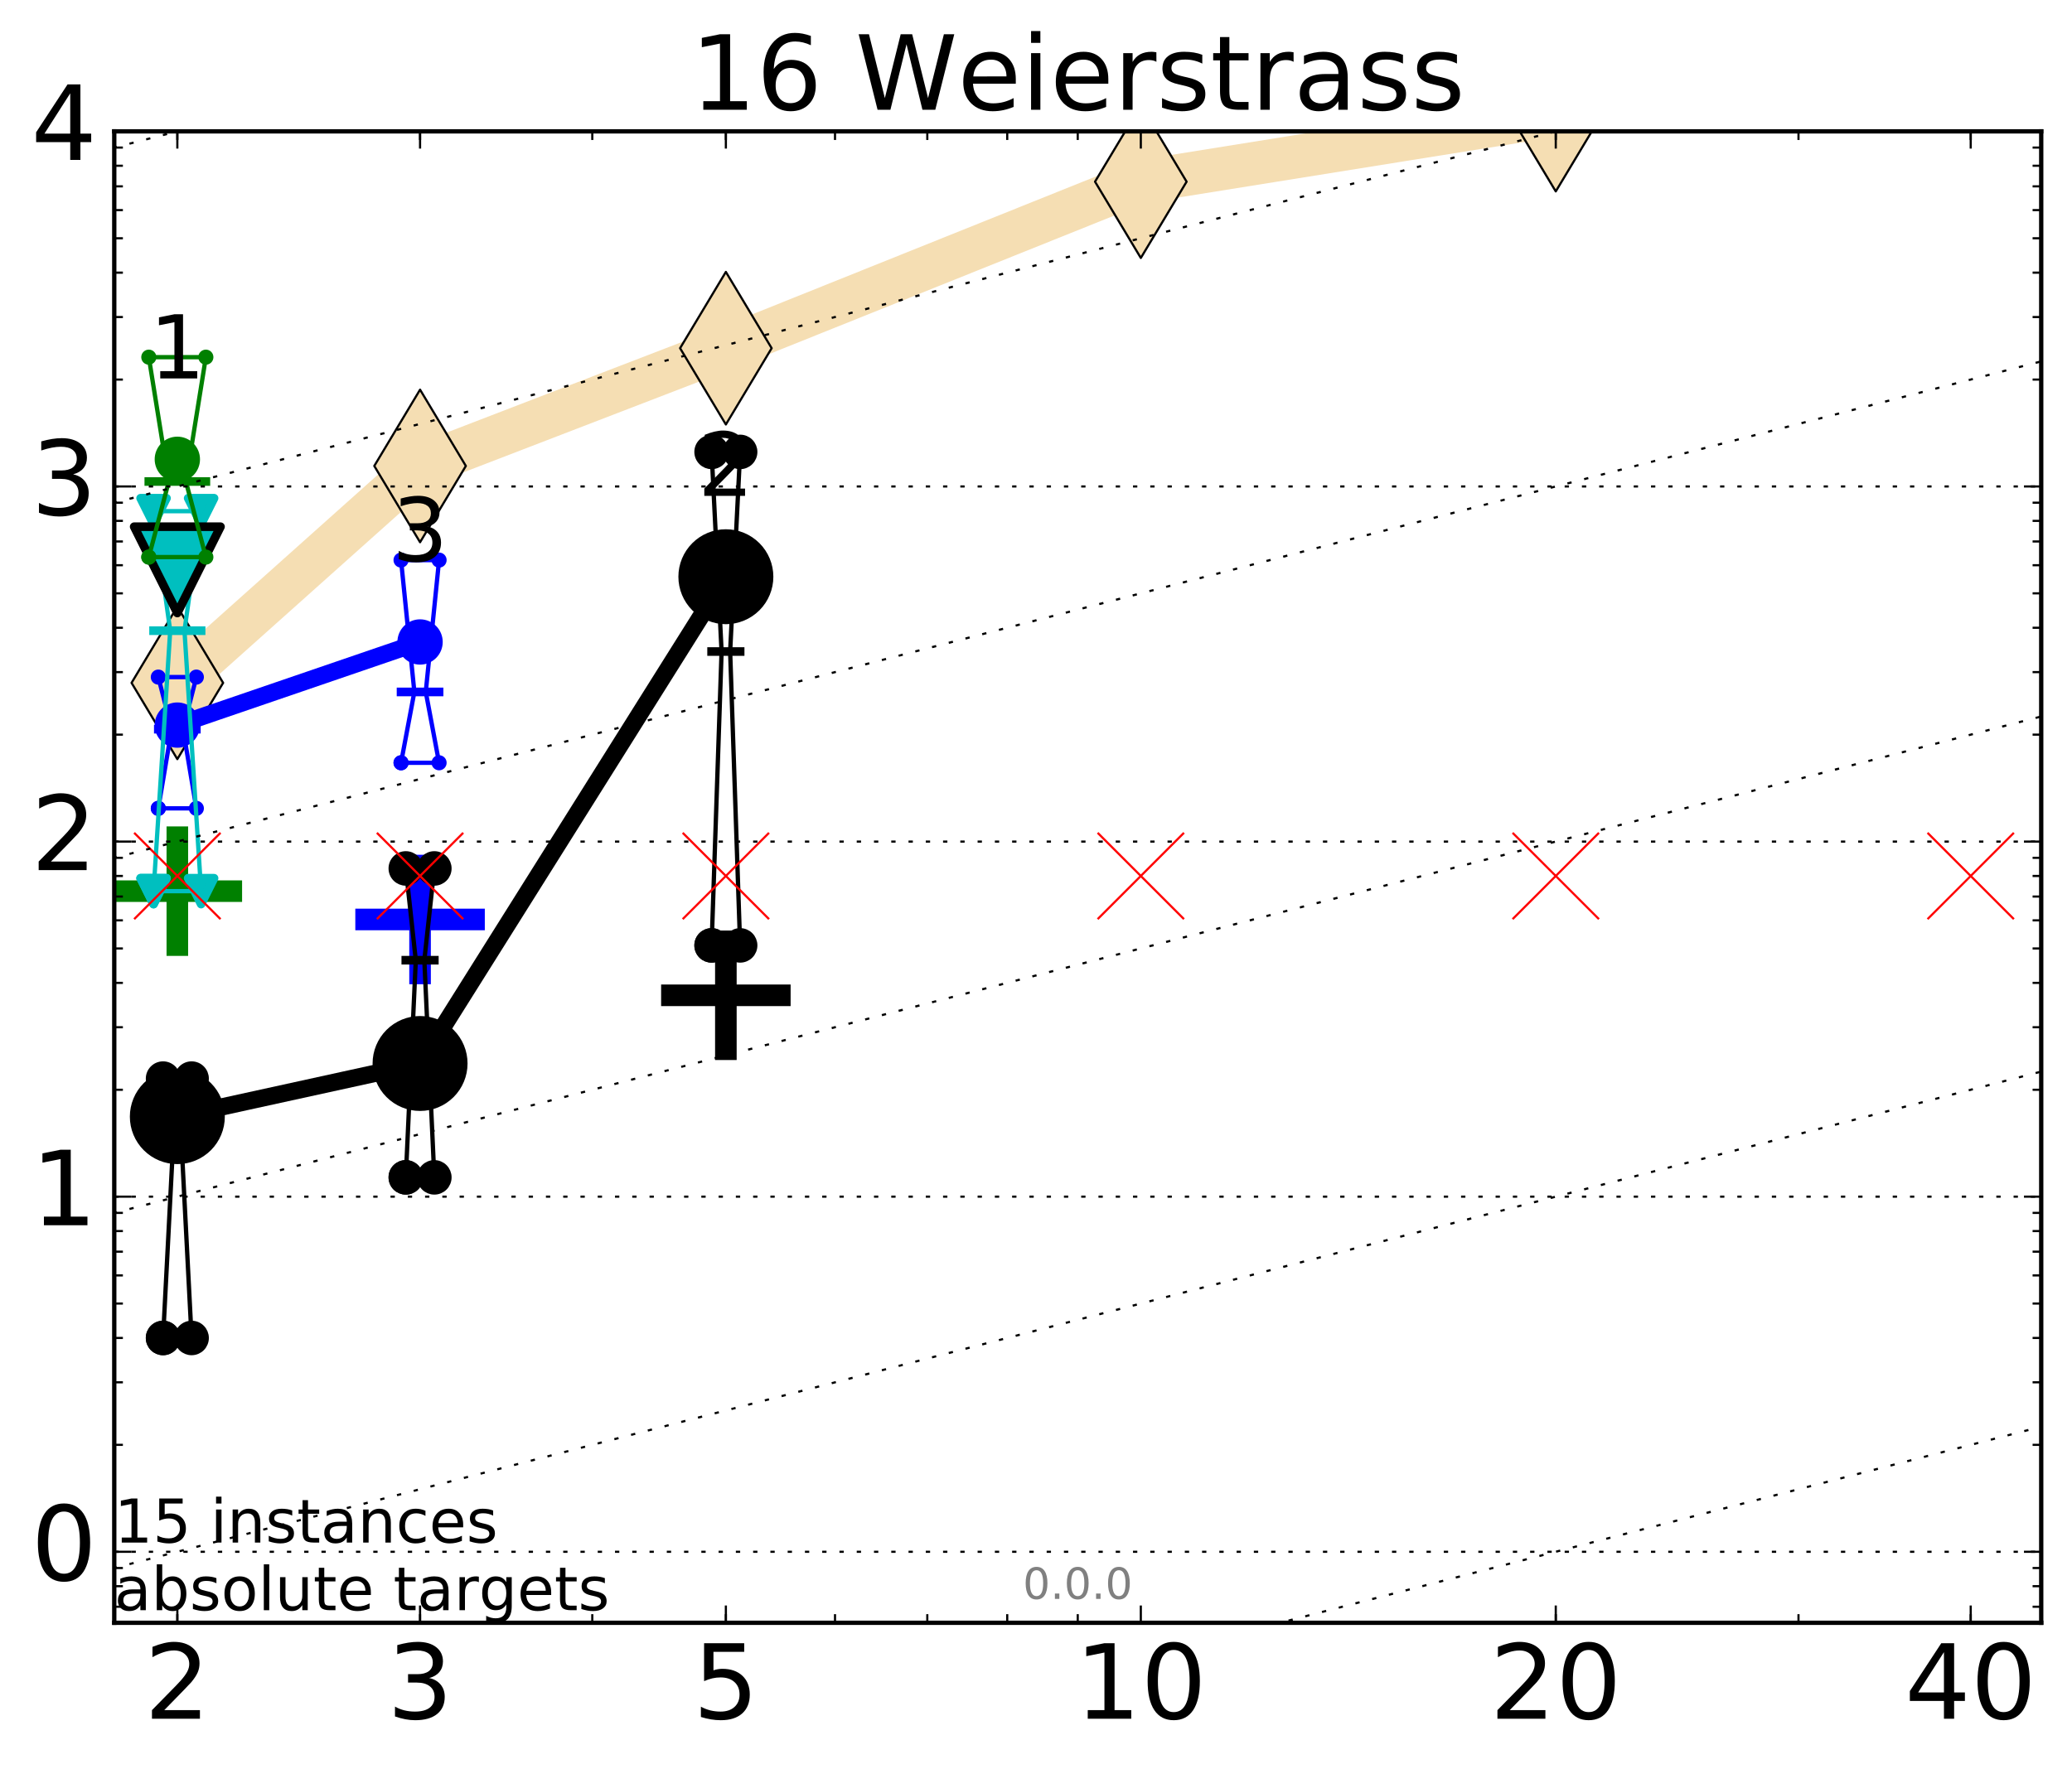 <?xml version="1.0" encoding="utf-8" standalone="no"?>
<!DOCTYPE svg PUBLIC "-//W3C//DTD SVG 1.1//EN"
  "http://www.w3.org/Graphics/SVG/1.1/DTD/svg11.dtd">
<!-- Created with matplotlib (http://matplotlib.org/) -->
<svg height="410pt" version="1.1" viewBox="0 0 480 410" width="480pt" xmlns="http://www.w3.org/2000/svg" xmlns:xlink="http://www.w3.org/1999/xlink">
 <defs>
  <style type="text/css">
*{stroke-linecap:butt;stroke-linejoin:round;stroke-miterlimit:100000;}
  </style>
 </defs>
 <g id="figure_1">
  <g id="patch_1">
   <path d="M 0 410.464 
L 480.07 410.464 
L 480.07 0 
L 0 0 
z
" style="fill:#ffffff;"/>
  </g>
  <g id="axes_1">
   <g id="patch_2">
    <path d="M 26.47 376.036 
L 472.87 376.036 
L 472.87 30.436 
L 26.47 30.436 
z
" style="fill:#ffffff;"/>
   </g>
   <g id="line2d_1">
    <path clip-path="url(#pb76db8f7f0)" d="M 41.082 158.234 
L 97.312 107.971 
L 168.155 80.685 
L 264.282 42.098 
L 360.409 26.676 
L 409.333 -1 
" style="fill:none;stroke:#f5deb3;stroke-linecap:square;stroke-width:10.0;"/>
    <defs>
     <path d="M -0 17.678 
L 10.607 0 
L 0 -17.678 
L -10.607 -0 
z
" id="ma4013cca3c" style="stroke:#000000;stroke-linejoin:miter;stroke-width:0.5;"/>
    </defs>
    <g clip-path="url(#pb76db8f7f0)">
     <use style="fill:#f5deb3;stroke:#000000;stroke-linejoin:miter;stroke-width:0.5;" x="41.082" xlink:href="#ma4013cca3c" y="158.234"/>
     <use style="fill:#f5deb3;stroke:#000000;stroke-linejoin:miter;stroke-width:0.5;" x="97.312" xlink:href="#ma4013cca3c" y="107.971"/>
     <use style="fill:#f5deb3;stroke:#000000;stroke-linejoin:miter;stroke-width:0.5;" x="168.155" xlink:href="#ma4013cca3c" y="80.685"/>
     <use style="fill:#f5deb3;stroke:#000000;stroke-linejoin:miter;stroke-width:0.5;" x="264.282" xlink:href="#ma4013cca3c" y="42.098"/>
     <use style="fill:#f5deb3;stroke:#000000;stroke-linejoin:miter;stroke-width:0.5;" x="360.409" xlink:href="#ma4013cca3c" y="26.676"/>
     <use style="fill:#f5deb3;stroke:#000000;stroke-linejoin:miter;stroke-width:0.5;" x="409.333" xlink:href="#ma4013cca3c" y="-1.0"/>
    </g>
   </g>
   <g id="line2d_2">
    <defs>
     <path d="M -15 0 
L 15 0 
M 0 15 
L 0 -15 
" id="me9991535aa" style="stroke:#008000;stroke-width:5.0;"/>
    </defs>
    <g clip-path="url(#pb76db8f7f0)">
     <use style="fill:#008000;stroke:#008000;stroke-width:5.0;" x="41.082" xlink:href="#me9991535aa" y="206.5"/>
    </g>
   </g>
   <g id="line2d_3">
    <defs>
     <path d="M -15 0 
L 15 0 
M 0 15 
L 0 -15 
" id="md9c2034b5e" style="stroke:#0000ff;stroke-width:5.0;"/>
    </defs>
    <g clip-path="url(#pb76db8f7f0)">
     <use style="fill:#0000ff;stroke:#0000ff;stroke-width:5.0;" x="97.312" xlink:href="#md9c2034b5e" y="213.065"/>
    </g>
   </g>
   <g id="line2d_4">
    <defs>
     <path d="M -15 0 
L 15 0 
M 0 15 
L 0 -15 
" id="m4fede0f518" style="stroke:#000000;stroke-width:5.0;"/>
    </defs>
    <g clip-path="url(#pb76db8f7f0)">
     <use style="stroke:#000000;stroke-width:5.0;" x="168.155" xlink:href="#m4fede0f518" y="230.635"/>
    </g>
   </g>
   <g id="line2d_5">
    <path clip-path="url(#pb76db8f7f0)" d="M 37.777 310.038 
L 40.09 265.269 
L 37.777 249.938 
L 44.386 249.938 
L 42.073 265.269 
L 44.386 310.038 
L 37.777 310.038 
" style="fill:none;stroke:#000000;stroke-linecap:square;"/>
    <defs>
     <path d="M 0 0 
C 0 0 0 0 0 0 
C 0 0 0 0 0 0 
C 0 0 0 0 0 0 
C 0 0 0 0 0 0 
C 0 0 0 0 0 0 
C 0 0 0 0 0 0 
C 0 0 0 0 0 0 
C 0 0 0 0 0 0 
z
" id="m6d1501688d" style="stroke:#000000;stroke-width:2.0;"/>
    </defs>
    <g clip-path="url(#pb76db8f7f0)">
     <use style="stroke:#000000;stroke-width:2.0;" x="37.777" xlink:href="#m6d1501688d" y="310.038"/>
     <use style="stroke:#000000;stroke-width:2.0;" x="40.09" xlink:href="#m6d1501688d" y="265.269"/>
     <use style="stroke:#000000;stroke-width:2.0;" x="37.777" xlink:href="#m6d1501688d" y="249.938"/>
     <use style="stroke:#000000;stroke-width:2.0;" x="44.386" xlink:href="#m6d1501688d" y="249.938"/>
     <use style="stroke:#000000;stroke-width:2.0;" x="42.073" xlink:href="#m6d1501688d" y="265.269"/>
     <use style="stroke:#000000;stroke-width:2.0;" x="44.386" xlink:href="#m6d1501688d" y="310.038"/>
     <use style="stroke:#000000;stroke-width:2.0;" x="37.777" xlink:href="#m6d1501688d" y="310.038"/>
    </g>
   </g>
   <g id="line2d_6">
    <path clip-path="url(#pb76db8f7f0)" d="M 37.777 310.038 
L 44.386 310.038 
L 44.386 249.938 
L 37.777 249.938 
L 37.777 310.038 
" style="fill:none;"/>
    <defs>
     <path d="M 0 3 
C 0.796 3 1.559 2.684 2.121 2.121 
C 2.684 1.559 3 0.796 3 0 
C 3 -0.796 2.684 -1.559 2.121 -2.121 
C 1.559 -2.684 0.796 -3 0 -3 
C -0.796 -3 -1.559 -2.684 -2.121 -2.121 
C -2.684 -1.559 -3 -0.796 -3 0 
C -3 0.796 -2.684 1.559 -2.121 2.121 
C -1.559 2.684 -0.796 3 0 3 
z
" id="mdf0cbb7f51" style="stroke:#000000;stroke-width:2.0;"/>
    </defs>
    <g clip-path="url(#pb76db8f7f0)">
     <use style="stroke:#000000;stroke-width:2.0;" x="37.777" xlink:href="#mdf0cbb7f51" y="310.038"/>
     <use style="stroke:#000000;stroke-width:2.0;" x="44.386" xlink:href="#mdf0cbb7f51" y="310.038"/>
     <use style="stroke:#000000;stroke-width:2.0;" x="44.386" xlink:href="#mdf0cbb7f51" y="249.938"/>
     <use style="stroke:#000000;stroke-width:2.0;" x="37.777" xlink:href="#mdf0cbb7f51" y="249.938"/>
     <use style="stroke:#000000;stroke-width:2.0;" x="37.777" xlink:href="#mdf0cbb7f51" y="310.038"/>
    </g>
   </g>
   <g id="line2d_7">
    <path clip-path="url(#pb76db8f7f0)" d="M 37.777 265.269 
L 44.386 265.269 
" style="fill:none;stroke:#000000;stroke-linecap:square;stroke-width:2.0;"/>
    <g clip-path="url(#pb76db8f7f0)">
     <use style="stroke:#000000;stroke-width:2.0;" x="37.777" xlink:href="#m6d1501688d" y="265.269"/>
     <use style="stroke:#000000;stroke-width:2.0;" x="44.386" xlink:href="#m6d1501688d" y="265.269"/>
    </g>
   </g>
   <g id="line2d_8">
    <path clip-path="url(#pb76db8f7f0)" d="M 94.008 272.821 
L 96.321 222.5 
L 94.008 201.238 
L 100.617 201.238 
L 98.304 222.5 
L 100.617 272.821 
L 94.008 272.821 
" style="fill:none;stroke:#000000;stroke-linecap:square;"/>
    <g clip-path="url(#pb76db8f7f0)">
     <use style="stroke:#000000;stroke-width:2.0;" x="94.008" xlink:href="#m6d1501688d" y="272.821"/>
     <use style="stroke:#000000;stroke-width:2.0;" x="96.321" xlink:href="#m6d1501688d" y="222.5"/>
     <use style="stroke:#000000;stroke-width:2.0;" x="94.008" xlink:href="#m6d1501688d" y="201.238"/>
     <use style="stroke:#000000;stroke-width:2.0;" x="100.617" xlink:href="#m6d1501688d" y="201.238"/>
     <use style="stroke:#000000;stroke-width:2.0;" x="98.304" xlink:href="#m6d1501688d" y="222.5"/>
     <use style="stroke:#000000;stroke-width:2.0;" x="100.617" xlink:href="#m6d1501688d" y="272.821"/>
     <use style="stroke:#000000;stroke-width:2.0;" x="94.008" xlink:href="#m6d1501688d" y="272.821"/>
    </g>
   </g>
   <g id="line2d_9">
    <path clip-path="url(#pb76db8f7f0)" d="M 94.008 272.821 
L 100.617 272.821 
L 100.617 201.238 
L 94.008 201.238 
L 94.008 272.821 
" style="fill:none;"/>
    <g clip-path="url(#pb76db8f7f0)">
     <use style="stroke:#000000;stroke-width:2.0;" x="94.008" xlink:href="#mdf0cbb7f51" y="272.821"/>
     <use style="stroke:#000000;stroke-width:2.0;" x="100.617" xlink:href="#mdf0cbb7f51" y="272.821"/>
     <use style="stroke:#000000;stroke-width:2.0;" x="100.617" xlink:href="#mdf0cbb7f51" y="201.238"/>
     <use style="stroke:#000000;stroke-width:2.0;" x="94.008" xlink:href="#mdf0cbb7f51" y="201.238"/>
     <use style="stroke:#000000;stroke-width:2.0;" x="94.008" xlink:href="#mdf0cbb7f51" y="272.821"/>
    </g>
   </g>
   <g id="line2d_10">
    <path clip-path="url(#pb76db8f7f0)" d="M 94.008 222.5 
L 100.617 222.5 
" style="fill:none;stroke:#000000;stroke-linecap:square;stroke-width:2.0;"/>
    <g clip-path="url(#pb76db8f7f0)">
     <use style="stroke:#000000;stroke-width:2.0;" x="94.008" xlink:href="#m6d1501688d" y="222.5"/>
     <use style="stroke:#000000;stroke-width:2.0;" x="100.617" xlink:href="#m6d1501688d" y="222.5"/>
    </g>
   </g>
   <g id="line2d_11">
    <path clip-path="url(#pb76db8f7f0)" d="M 164.85 219.07 
L 167.163 150.981 
L 164.85 104.719 
L 171.459 104.719 
L 169.146 150.981 
L 171.459 219.07 
L 164.85 219.07 
" style="fill:none;stroke:#000000;stroke-linecap:square;"/>
    <g clip-path="url(#pb76db8f7f0)">
     <use style="stroke:#000000;stroke-width:2.0;" x="164.85" xlink:href="#m6d1501688d" y="219.07"/>
     <use style="stroke:#000000;stroke-width:2.0;" x="167.163" xlink:href="#m6d1501688d" y="150.981"/>
     <use style="stroke:#000000;stroke-width:2.0;" x="164.85" xlink:href="#m6d1501688d" y="104.719"/>
     <use style="stroke:#000000;stroke-width:2.0;" x="171.459" xlink:href="#m6d1501688d" y="104.719"/>
     <use style="stroke:#000000;stroke-width:2.0;" x="169.146" xlink:href="#m6d1501688d" y="150.981"/>
     <use style="stroke:#000000;stroke-width:2.0;" x="171.459" xlink:href="#m6d1501688d" y="219.07"/>
     <use style="stroke:#000000;stroke-width:2.0;" x="164.85" xlink:href="#m6d1501688d" y="219.07"/>
    </g>
   </g>
   <g id="line2d_12">
    <path clip-path="url(#pb76db8f7f0)" d="M 164.85 219.07 
L 171.459 219.07 
L 171.459 104.719 
L 164.85 104.719 
L 164.85 219.07 
" style="fill:none;"/>
    <g clip-path="url(#pb76db8f7f0)">
     <use style="stroke:#000000;stroke-width:2.0;" x="164.85" xlink:href="#mdf0cbb7f51" y="219.07"/>
     <use style="stroke:#000000;stroke-width:2.0;" x="171.459" xlink:href="#mdf0cbb7f51" y="219.07"/>
     <use style="stroke:#000000;stroke-width:2.0;" x="171.459" xlink:href="#mdf0cbb7f51" y="104.719"/>
     <use style="stroke:#000000;stroke-width:2.0;" x="164.85" xlink:href="#mdf0cbb7f51" y="104.719"/>
     <use style="stroke:#000000;stroke-width:2.0;" x="164.85" xlink:href="#mdf0cbb7f51" y="219.07"/>
    </g>
   </g>
   <g id="line2d_13">
    <path clip-path="url(#pb76db8f7f0)" d="M 164.85 150.981 
L 171.459 150.981 
" style="fill:none;stroke:#000000;stroke-linecap:square;stroke-width:2.0;"/>
    <g clip-path="url(#pb76db8f7f0)">
     <use style="stroke:#000000;stroke-width:2.0;" x="164.85" xlink:href="#m6d1501688d" y="150.981"/>
     <use style="stroke:#000000;stroke-width:2.0;" x="171.459" xlink:href="#m6d1501688d" y="150.981"/>
    </g>
   </g>
   <g id="line2d_14">
    <path clip-path="url(#pb76db8f7f0)" d="M 41.082 258.754 
L 97.312 246.435 
" style="fill:none;stroke:#000000;stroke-linecap:square;stroke-width:4.0;"/>
    <g clip-path="url(#pb76db8f7f0)">
     <use style="stroke:#000000;stroke-width:2.0;" x="41.082" xlink:href="#m6d1501688d" y="258.754"/>
     <use style="stroke:#000000;stroke-width:2.0;" x="97.312" xlink:href="#m6d1501688d" y="246.435"/>
    </g>
   </g>
   <g id="line2d_15">
    <path clip-path="url(#pb76db8f7f0)" d="M 97.312 246.435 
L 168.155 133.641 
" style="fill:none;stroke:#000000;stroke-linecap:square;stroke-width:4.0;"/>
    <g clip-path="url(#pb76db8f7f0)">
     <use style="stroke:#000000;stroke-width:2.0;" x="97.312" xlink:href="#m6d1501688d" y="246.435"/>
     <use style="stroke:#000000;stroke-width:2.0;" x="168.155" xlink:href="#m6d1501688d" y="133.641"/>
    </g>
   </g>
   <g id="line2d_16">
    <path clip-path="url(#pb76db8f7f0)" d="M 41.082 258.754 
L 97.312 246.435 
L 168.155 133.641 
" style="fill:none;"/>
    <defs>
     <path d="M 0 10 
C 2.652 10 5.196 8.946 7.071 7.071 
C 8.946 5.196 10 2.652 10 0 
C 10 -2.652 8.946 -5.196 7.071 -7.071 
C 5.196 -8.946 2.652 -10 0 -10 
C -2.652 -10 -5.196 -8.946 -7.071 -7.071 
C -8.946 -5.196 -10 -2.652 -10 0 
C -10 2.652 -8.946 5.196 -7.071 7.071 
C -5.196 8.946 -2.652 10 0 10 
z
" id="mc9ca9fa162" style="stroke:#000000;stroke-width:2.0;"/>
    </defs>
    <g clip-path="url(#pb76db8f7f0)">
     <use style="stroke:#000000;stroke-width:2.0;" x="41.082" xlink:href="#mc9ca9fa162" y="258.754"/>
     <use style="stroke:#000000;stroke-width:2.0;" x="97.312" xlink:href="#mc9ca9fa162" y="246.435"/>
     <use style="stroke:#000000;stroke-width:2.0;" x="168.155" xlink:href="#mc9ca9fa162" y="133.641"/>
    </g>
   </g>
   <g id="line2d_17">
    <path clip-path="url(#pb76db8f7f0)" d="M 36.676 187.32 
L 39.76 168.965 
L 36.676 156.897 
L 45.488 156.897 
L 42.403 168.965 
L 45.488 187.32 
L 36.676 187.32 
" style="fill:none;stroke:#0000ff;stroke-linecap:square;"/>
    <defs>
     <path d="M 0 0 
C 0 0 0 0 0 0 
C 0 0 0 0 0 0 
C 0 0 0 0 0 0 
C 0 0 0 0 0 0 
C 0 0 0 0 0 0 
C 0 0 0 0 0 0 
C 0 0 0 0 0 0 
C 0 0 0 0 0 0 
z
" id="mc060a595b0" style="stroke:#0000ff;stroke-width:0.5;"/>
    </defs>
    <g clip-path="url(#pb76db8f7f0)">
     <use style="fill:#0000ff;stroke:#0000ff;stroke-width:0.5;" x="36.676" xlink:href="#mc060a595b0" y="187.32"/>
     <use style="fill:#0000ff;stroke:#0000ff;stroke-width:0.5;" x="39.76" xlink:href="#mc060a595b0" y="168.965"/>
     <use style="fill:#0000ff;stroke:#0000ff;stroke-width:0.5;" x="36.676" xlink:href="#mc060a595b0" y="156.897"/>
     <use style="fill:#0000ff;stroke:#0000ff;stroke-width:0.5;" x="45.488" xlink:href="#mc060a595b0" y="156.897"/>
     <use style="fill:#0000ff;stroke:#0000ff;stroke-width:0.5;" x="42.403" xlink:href="#mc060a595b0" y="168.965"/>
     <use style="fill:#0000ff;stroke:#0000ff;stroke-width:0.5;" x="45.488" xlink:href="#mc060a595b0" y="187.32"/>
     <use style="fill:#0000ff;stroke:#0000ff;stroke-width:0.5;" x="36.676" xlink:href="#mc060a595b0" y="187.32"/>
    </g>
   </g>
   <g id="line2d_18">
    <path clip-path="url(#pb76db8f7f0)" d="M 36.676 187.32 
L 45.488 187.32 
L 45.488 156.897 
L 36.676 156.897 
L 36.676 187.32 
" style="fill:none;"/>
    <defs>
     <path d="M 0 1.5 
C 0.398 1.5 0.779 1.342 1.061 1.061 
C 1.342 0.779 1.5 0.398 1.5 0 
C 1.5 -0.398 1.342 -0.779 1.061 -1.061 
C 0.779 -1.342 0.398 -1.5 0 -1.5 
C -0.398 -1.5 -0.779 -1.342 -1.061 -1.061 
C -1.342 -0.779 -1.5 -0.398 -1.5 0 
C -1.5 0.398 -1.342 0.779 -1.061 1.061 
C -0.779 1.342 -0.398 1.5 0 1.5 
z
" id="m1e13b3d4d9" style="stroke:#0000ff;stroke-width:0.5;"/>
    </defs>
    <g clip-path="url(#pb76db8f7f0)">
     <use style="fill:#0000ff;stroke:#0000ff;stroke-width:0.5;" x="36.676" xlink:href="#m1e13b3d4d9" y="187.32"/>
     <use style="fill:#0000ff;stroke:#0000ff;stroke-width:0.5;" x="45.488" xlink:href="#m1e13b3d4d9" y="187.32"/>
     <use style="fill:#0000ff;stroke:#0000ff;stroke-width:0.5;" x="45.488" xlink:href="#m1e13b3d4d9" y="156.897"/>
     <use style="fill:#0000ff;stroke:#0000ff;stroke-width:0.5;" x="36.676" xlink:href="#m1e13b3d4d9" y="156.897"/>
     <use style="fill:#0000ff;stroke:#0000ff;stroke-width:0.5;" x="36.676" xlink:href="#m1e13b3d4d9" y="187.32"/>
    </g>
   </g>
   <g id="line2d_19">
    <path clip-path="url(#pb76db8f7f0)" d="M 36.676 168.965 
L 45.488 168.965 
" style="fill:none;stroke:#0000ff;stroke-linecap:square;stroke-width:2.0;"/>
    <g clip-path="url(#pb76db8f7f0)">
     <use style="fill:#0000ff;stroke:#0000ff;stroke-width:0.5;" x="36.676" xlink:href="#mc060a595b0" y="168.965"/>
     <use style="fill:#0000ff;stroke:#0000ff;stroke-width:0.5;" x="45.488" xlink:href="#mc060a595b0" y="168.965"/>
    </g>
   </g>
   <g id="line2d_20">
    <path clip-path="url(#pb76db8f7f0)" d="M 92.906 176.753 
L 95.991 160.338 
L 92.906 129.786 
L 101.718 129.786 
L 98.634 160.338 
L 101.718 176.753 
L 92.906 176.753 
" style="fill:none;stroke:#0000ff;stroke-linecap:square;"/>
    <g clip-path="url(#pb76db8f7f0)">
     <use style="fill:#0000ff;stroke:#0000ff;stroke-width:0.5;" x="92.906" xlink:href="#mc060a595b0" y="176.753"/>
     <use style="fill:#0000ff;stroke:#0000ff;stroke-width:0.5;" x="95.991" xlink:href="#mc060a595b0" y="160.338"/>
     <use style="fill:#0000ff;stroke:#0000ff;stroke-width:0.5;" x="92.906" xlink:href="#mc060a595b0" y="129.786"/>
     <use style="fill:#0000ff;stroke:#0000ff;stroke-width:0.5;" x="101.718" xlink:href="#mc060a595b0" y="129.786"/>
     <use style="fill:#0000ff;stroke:#0000ff;stroke-width:0.5;" x="98.634" xlink:href="#mc060a595b0" y="160.338"/>
     <use style="fill:#0000ff;stroke:#0000ff;stroke-width:0.5;" x="101.718" xlink:href="#mc060a595b0" y="176.753"/>
     <use style="fill:#0000ff;stroke:#0000ff;stroke-width:0.5;" x="92.906" xlink:href="#mc060a595b0" y="176.753"/>
    </g>
   </g>
   <g id="line2d_21">
    <path clip-path="url(#pb76db8f7f0)" d="M 92.906 176.753 
L 101.718 176.753 
L 101.718 129.786 
L 92.906 129.786 
L 92.906 176.753 
" style="fill:none;"/>
    <g clip-path="url(#pb76db8f7f0)">
     <use style="fill:#0000ff;stroke:#0000ff;stroke-width:0.5;" x="92.906" xlink:href="#m1e13b3d4d9" y="176.753"/>
     <use style="fill:#0000ff;stroke:#0000ff;stroke-width:0.5;" x="101.718" xlink:href="#m1e13b3d4d9" y="176.753"/>
     <use style="fill:#0000ff;stroke:#0000ff;stroke-width:0.5;" x="101.718" xlink:href="#m1e13b3d4d9" y="129.786"/>
     <use style="fill:#0000ff;stroke:#0000ff;stroke-width:0.5;" x="92.906" xlink:href="#m1e13b3d4d9" y="129.786"/>
     <use style="fill:#0000ff;stroke:#0000ff;stroke-width:0.5;" x="92.906" xlink:href="#m1e13b3d4d9" y="176.753"/>
    </g>
   </g>
   <g id="line2d_22">
    <path clip-path="url(#pb76db8f7f0)" d="M 92.906 160.338 
L 101.718 160.338 
" style="fill:none;stroke:#0000ff;stroke-linecap:square;stroke-width:2.0;"/>
    <g clip-path="url(#pb76db8f7f0)">
     <use style="fill:#0000ff;stroke:#0000ff;stroke-width:0.5;" x="92.906" xlink:href="#mc060a595b0" y="160.338"/>
     <use style="fill:#0000ff;stroke:#0000ff;stroke-width:0.5;" x="101.718" xlink:href="#mc060a595b0" y="160.338"/>
    </g>
   </g>
   <g id="line2d_23">
    <path clip-path="url(#pb76db8f7f0)" d="M 41.082 168.02 
L 97.312 148.761 
" style="fill:none;stroke:#0000ff;stroke-linecap:square;stroke-width:4.0;"/>
    <g clip-path="url(#pb76db8f7f0)">
     <use style="fill:#0000ff;stroke:#0000ff;stroke-width:0.5;" x="41.082" xlink:href="#mc060a595b0" y="168.02"/>
     <use style="fill:#0000ff;stroke:#0000ff;stroke-width:0.5;" x="97.312" xlink:href="#mc060a595b0" y="148.761"/>
    </g>
   </g>
   <g id="line2d_24">
    <path clip-path="url(#pb76db8f7f0)" d="M 41.082 168.02 
L 97.312 148.761 
" style="fill:none;"/>
    <defs>
     <path d="M 0 5 
C 1.326 5 2.598 4.473 3.536 3.536 
C 4.473 2.598 5 1.326 5 0 
C 5 -1.326 4.473 -2.598 3.536 -3.536 
C 2.598 -4.473 1.326 -5 0 -5 
C -1.326 -5 -2.598 -4.473 -3.536 -3.536 
C -4.473 -2.598 -5 -1.326 -5 0 
C -5 1.326 -4.473 2.598 -3.536 3.536 
C -2.598 4.473 -1.326 5 0 5 
z
" id="m1966a26185" style="stroke:#0000ff;stroke-width:0.5;"/>
    </defs>
    <g clip-path="url(#pb76db8f7f0)">
     <use style="fill:#0000ff;stroke:#0000ff;stroke-width:0.5;" x="41.082" xlink:href="#m1966a26185" y="168.02"/>
     <use style="fill:#0000ff;stroke:#0000ff;stroke-width:0.5;" x="97.312" xlink:href="#m1966a26185" y="148.761"/>
    </g>
   </g>
   <g id="line2d_25">
    <path clip-path="url(#pb76db8f7f0)" d="M 35.574 206.5 
L 39.429 146.143 
L 35.574 118.446 
L 46.589 118.446 
L 42.734 146.143 
L 46.589 206.5 
L 35.574 206.5 
" style="fill:none;stroke:#00bfbf;stroke-linecap:square;"/>
    <defs>
     <path d="M 0 0 
L 0 0 
L 0 0 
z
" id="m28a24b12b2" style="stroke:#00bfbf;stroke-linejoin:miter;stroke-width:2.0;"/>
    </defs>
    <g clip-path="url(#pb76db8f7f0)">
     <use style="fill:#00bfbf;stroke:#00bfbf;stroke-linejoin:miter;stroke-width:2.0;" x="35.574" xlink:href="#m28a24b12b2" y="206.5"/>
     <use style="fill:#00bfbf;stroke:#00bfbf;stroke-linejoin:miter;stroke-width:2.0;" x="39.429" xlink:href="#m28a24b12b2" y="146.143"/>
     <use style="fill:#00bfbf;stroke:#00bfbf;stroke-linejoin:miter;stroke-width:2.0;" x="35.574" xlink:href="#m28a24b12b2" y="118.446"/>
     <use style="fill:#00bfbf;stroke:#00bfbf;stroke-linejoin:miter;stroke-width:2.0;" x="46.589" xlink:href="#m28a24b12b2" y="118.446"/>
     <use style="fill:#00bfbf;stroke:#00bfbf;stroke-linejoin:miter;stroke-width:2.0;" x="42.734" xlink:href="#m28a24b12b2" y="146.143"/>
     <use style="fill:#00bfbf;stroke:#00bfbf;stroke-linejoin:miter;stroke-width:2.0;" x="46.589" xlink:href="#m28a24b12b2" y="206.5"/>
     <use style="fill:#00bfbf;stroke:#00bfbf;stroke-linejoin:miter;stroke-width:2.0;" x="35.574" xlink:href="#m28a24b12b2" y="206.5"/>
    </g>
   </g>
   <g id="line2d_26">
    <path clip-path="url(#pb76db8f7f0)" d="M 35.574 206.5 
L 46.589 206.5 
L 46.589 118.446 
L 35.574 118.446 
L 35.574 206.5 
" style="fill:none;"/>
    <defs>
     <path d="M -0 3 
L 3 -3 
L -3 -3 
z
" id="m176795410e" style="stroke:#00bfbf;stroke-linejoin:miter;stroke-width:2.0;"/>
    </defs>
    <g clip-path="url(#pb76db8f7f0)">
     <use style="fill:#00bfbf;stroke:#00bfbf;stroke-linejoin:miter;stroke-width:2.0;" x="35.574" xlink:href="#m176795410e" y="206.5"/>
     <use style="fill:#00bfbf;stroke:#00bfbf;stroke-linejoin:miter;stroke-width:2.0;" x="46.589" xlink:href="#m176795410e" y="206.5"/>
     <use style="fill:#00bfbf;stroke:#00bfbf;stroke-linejoin:miter;stroke-width:2.0;" x="46.589" xlink:href="#m176795410e" y="118.446"/>
     <use style="fill:#00bfbf;stroke:#00bfbf;stroke-linejoin:miter;stroke-width:2.0;" x="35.574" xlink:href="#m176795410e" y="118.446"/>
     <use style="fill:#00bfbf;stroke:#00bfbf;stroke-linejoin:miter;stroke-width:2.0;" x="35.574" xlink:href="#m176795410e" y="206.5"/>
    </g>
   </g>
   <g id="line2d_27">
    <path clip-path="url(#pb76db8f7f0)" d="M 35.574 146.143 
L 46.589 146.143 
" style="fill:none;stroke:#00bfbf;stroke-linecap:square;stroke-width:2.0;"/>
    <g clip-path="url(#pb76db8f7f0)">
     <use style="fill:#00bfbf;stroke:#00bfbf;stroke-linejoin:miter;stroke-width:2.0;" x="35.574" xlink:href="#m28a24b12b2" y="146.143"/>
     <use style="fill:#00bfbf;stroke:#00bfbf;stroke-linejoin:miter;stroke-width:2.0;" x="46.589" xlink:href="#m28a24b12b2" y="146.143"/>
    </g>
   </g>
   <g id="line2d_28">
    <path clip-path="url(#pb76db8f7f0)" d="M 41.082 132.05 
" style="fill:none;"/>
    <defs>
     <path d="M -0 10 
L 10 -10 
L -10 -10 
z
" id="md446ee1b43" style="stroke:#000000;stroke-linejoin:miter;stroke-width:2.0;"/>
    </defs>
    <g clip-path="url(#pb76db8f7f0)">
     <use style="fill:#00bfbf;stroke:#000000;stroke-linejoin:miter;stroke-width:2.0;" x="41.082" xlink:href="#md446ee1b43" y="132.05"/>
    </g>
   </g>
   <g id="line2d_29">
    <path clip-path="url(#pb76db8f7f0)" d="M 34.473 129.092 
L 39.099 111.579 
L 34.473 82.763 
L 47.691 82.763 
L 43.064 111.579 
L 47.691 129.092 
L 34.473 129.092 
" style="fill:none;stroke:#008000;stroke-linecap:square;"/>
    <defs>
     <path d="M 0 0 
C 0 0 0 0 0 0 
C 0 0 0 0 0 0 
C 0 0 0 0 0 0 
C 0 0 0 0 0 0 
C 0 0 0 0 0 0 
C 0 0 0 0 0 0 
C 0 0 0 0 0 0 
C 0 0 0 0 0 0 
z
" id="ma3ec2c5070" style="stroke:#008000;stroke-width:0.5;"/>
    </defs>
    <g clip-path="url(#pb76db8f7f0)">
     <use style="fill:#008000;stroke:#008000;stroke-width:0.5;" x="34.473" xlink:href="#ma3ec2c5070" y="129.092"/>
     <use style="fill:#008000;stroke:#008000;stroke-width:0.5;" x="39.099" xlink:href="#ma3ec2c5070" y="111.579"/>
     <use style="fill:#008000;stroke:#008000;stroke-width:0.5;" x="34.473" xlink:href="#ma3ec2c5070" y="82.763"/>
     <use style="fill:#008000;stroke:#008000;stroke-width:0.5;" x="47.691" xlink:href="#ma3ec2c5070" y="82.763"/>
     <use style="fill:#008000;stroke:#008000;stroke-width:0.5;" x="43.064" xlink:href="#ma3ec2c5070" y="111.579"/>
     <use style="fill:#008000;stroke:#008000;stroke-width:0.5;" x="47.691" xlink:href="#ma3ec2c5070" y="129.092"/>
     <use style="fill:#008000;stroke:#008000;stroke-width:0.5;" x="34.473" xlink:href="#ma3ec2c5070" y="129.092"/>
    </g>
   </g>
   <g id="line2d_30">
    <path clip-path="url(#pb76db8f7f0)" d="M 34.473 129.092 
L 47.691 129.092 
L 47.691 82.763 
L 34.473 82.763 
L 34.473 129.092 
" style="fill:none;"/>
    <defs>
     <path d="M 0 1.5 
C 0.398 1.5 0.779 1.342 1.061 1.061 
C 1.342 0.779 1.5 0.398 1.5 0 
C 1.5 -0.398 1.342 -0.779 1.061 -1.061 
C 0.779 -1.342 0.398 -1.5 0 -1.5 
C -0.398 -1.5 -0.779 -1.342 -1.061 -1.061 
C -1.342 -0.779 -1.5 -0.398 -1.5 0 
C -1.5 0.398 -1.342 0.779 -1.061 1.061 
C -0.779 1.342 -0.398 1.5 0 1.5 
z
" id="m130eac59f9" style="stroke:#008000;stroke-width:0.5;"/>
    </defs>
    <g clip-path="url(#pb76db8f7f0)">
     <use style="fill:#008000;stroke:#008000;stroke-width:0.5;" x="34.473" xlink:href="#m130eac59f9" y="129.092"/>
     <use style="fill:#008000;stroke:#008000;stroke-width:0.5;" x="47.691" xlink:href="#m130eac59f9" y="129.092"/>
     <use style="fill:#008000;stroke:#008000;stroke-width:0.5;" x="47.691" xlink:href="#m130eac59f9" y="82.763"/>
     <use style="fill:#008000;stroke:#008000;stroke-width:0.5;" x="34.473" xlink:href="#m130eac59f9" y="82.763"/>
     <use style="fill:#008000;stroke:#008000;stroke-width:0.5;" x="34.473" xlink:href="#m130eac59f9" y="129.092"/>
    </g>
   </g>
   <g id="line2d_31">
    <path clip-path="url(#pb76db8f7f0)" d="M 34.473 111.579 
L 47.691 111.579 
" style="fill:none;stroke:#008000;stroke-linecap:square;stroke-width:2.0;"/>
    <g clip-path="url(#pb76db8f7f0)">
     <use style="fill:#008000;stroke:#008000;stroke-width:0.5;" x="34.473" xlink:href="#ma3ec2c5070" y="111.579"/>
     <use style="fill:#008000;stroke:#008000;stroke-width:0.5;" x="47.691" xlink:href="#ma3ec2c5070" y="111.579"/>
    </g>
   </g>
   <g id="line2d_32">
    <path clip-path="url(#pb76db8f7f0)" d="M 41.082 106.431 
" style="fill:none;"/>
    <defs>
     <path d="M 0 5 
C 1.326 5 2.598 4.473 3.536 3.536 
C 4.473 2.598 5 1.326 5 0 
C 5 -1.326 4.473 -2.598 3.536 -3.536 
C 2.598 -4.473 1.326 -5 0 -5 
C -1.326 -5 -2.598 -4.473 -3.536 -3.536 
C -4.473 -2.598 -5 -1.326 -5 0 
C -5 1.326 -4.473 2.598 -3.536 3.536 
C -2.598 4.473 -1.326 5 0 5 
z
" id="m337bd88c2e" style="stroke:#008000;stroke-width:0.5;"/>
    </defs>
    <g clip-path="url(#pb76db8f7f0)">
     <use style="fill:#008000;stroke:#008000;stroke-width:0.5;" x="41.082" xlink:href="#m337bd88c2e" y="106.431"/>
    </g>
   </g>
   <g id="line2d_33"/>
   <g id="line2d_34"/>
   <g id="line2d_35"/>
   <g id="line2d_36"/>
   <g id="line2d_37"/>
   <g id="line2d_38"/>
   <g id="line2d_39"/>
   <g id="line2d_40">
    <defs>
     <path d="M -10 10 
L 10 -10 
M -10 -10 
L 10 10 
" id="mca69ee8681" style="stroke:#ff0000;stroke-width:0.5;"/>
    </defs>
    <g clip-path="url(#pb76db8f7f0)">
     <use style="fill:#ff0000;stroke:#ff0000;stroke-width:0.5;" x="41.082" xlink:href="#mca69ee8681" y="202.982"/>
     <use style="fill:#ff0000;stroke:#ff0000;stroke-width:0.5;" x="97.312" xlink:href="#mca69ee8681" y="202.982"/>
     <use style="fill:#ff0000;stroke:#ff0000;stroke-width:0.5;" x="168.155" xlink:href="#mca69ee8681" y="202.982"/>
     <use style="fill:#ff0000;stroke:#ff0000;stroke-width:0.5;" x="264.282" xlink:href="#mca69ee8681" y="202.982"/>
     <use style="fill:#ff0000;stroke:#ff0000;stroke-width:0.5;" x="360.409" xlink:href="#mca69ee8681" y="202.982"/>
     <use style="fill:#ff0000;stroke:#ff0000;stroke-width:0.5;" x="456.536" xlink:href="#mca69ee8681" y="202.982"/>
    </g>
   </g>
   <g id="line2d_41">
    <path clip-path="url(#pb76db8f7f0)" d="M -278.245 524.151 
M 159.059 411.464 
L 481.07 328.487 
" style="fill:none;stroke:#000000;stroke-dasharray:1,3;stroke-dashoffset:0.0;stroke-width:0.5;"/>
   </g>
   <g id="line2d_42">
    <path clip-path="url(#pb76db8f7f0)" d="M -278.245 441.865 
M -1 370.423 
L 481.07 246.201 
" style="fill:none;stroke:#000000;stroke-dasharray:1,3;stroke-dashoffset:0.0;stroke-width:0.5;"/>
   </g>
   <g id="line2d_43">
    <path clip-path="url(#pb76db8f7f0)" d="M -278.245 359.579 
M -1 288.137 
L 481.07 163.915 
" style="fill:none;stroke:#000000;stroke-dasharray:1,3;stroke-dashoffset:0.0;stroke-width:0.5;"/>
   </g>
   <g id="line2d_44">
    <path clip-path="url(#pb76db8f7f0)" d="M -278.245 277.293 
M -1 205.851 
L 481.07 81.629 
" style="fill:none;stroke:#000000;stroke-dasharray:1,3;stroke-dashoffset:0.0;stroke-width:0.5;"/>
   </g>
   <g id="line2d_45">
    <path clip-path="url(#pb76db8f7f0)" d="M -278.245 195.008 
M -1 123.566 
L 481.07 -0.656 
" style="fill:none;stroke:#000000;stroke-dasharray:1,3;stroke-dashoffset:0.0;stroke-width:0.5;"/>
   </g>
   <g id="line2d_46">
    <path clip-path="url(#pb76db8f7f0)" d="M -278.245 112.722 
M -1 41.28 
L 163.077 -1 
" style="fill:none;stroke:#000000;stroke-dasharray:1,3;stroke-dashoffset:0.0;stroke-width:0.5;"/>
   </g>
   <g id="line2d_47">
    <path clip-path="url(#pb76db8f7f0)" d="M -278.245 30.436 
" style="fill:none;stroke:#000000;stroke-dasharray:1,3;stroke-dashoffset:0.0;stroke-width:0.5;"/>
   </g>
   <g id="line2d_48">
    <path clip-path="url(#pb76db8f7f0)" d="M -278.245 -51.849 
" style="fill:none;stroke:#000000;stroke-dasharray:1,3;stroke-dashoffset:0.0;stroke-width:0.5;"/>
   </g>
   <g id="line2d_49">
    <path clip-path="url(#pb76db8f7f0)" d="M -278.245 -134.135 
" style="fill:none;stroke:#000000;stroke-dasharray:1,3;stroke-dashoffset:0.0;stroke-width:0.5;"/>
   </g>
   <g id="patch_3">
    <path d="M 26.47 30.436 
L 472.87 30.436 
" style="fill:none;stroke:#000000;stroke-linecap:square;stroke-linejoin:miter;"/>
   </g>
   <g id="patch_4">
    <path d="M 472.87 376.036 
L 472.87 30.436 
" style="fill:none;stroke:#000000;stroke-linecap:square;stroke-linejoin:miter;"/>
   </g>
   <g id="patch_5">
    <path d="M 26.47 376.036 
L 472.87 376.036 
" style="fill:none;stroke:#000000;stroke-linecap:square;stroke-linejoin:miter;"/>
   </g>
   <g id="patch_6">
    <path d="M 26.47 376.036 
L 26.47 30.436 
" style="fill:none;stroke:#000000;stroke-linecap:square;stroke-linejoin:miter;"/>
   </g>
   <g id="matplotlib.axis_1">
    <g id="xtick_1">
     <g id="line2d_50">
      <defs>
       <path d="M 0 0 
L 0 -4 
" id="md02f06d745" style="stroke:#000000;stroke-width:0.5;"/>
      </defs>
      <g>
       <use style="stroke:#000000;stroke-width:0.5;" x="41.082" xlink:href="#md02f06d745" y="376.036"/>
      </g>
     </g>
     <g id="line2d_51">
      <defs>
       <path d="M 0 0 
L 0 4 
" id="mad215371b4" style="stroke:#000000;stroke-width:0.5;"/>
      </defs>
      <g>
       <use style="stroke:#000000;stroke-width:0.5;" x="41.082" xlink:href="#mad215371b4" y="30.436"/>
      </g>
     </g>
     <g id="text_1">
      <!-- 2 -->
      <defs>
       <path d="M 19.188 8.297 
L 53.609 8.297 
L 53.609 0 
L 7.328 0 
L 7.328 8.297 
Q 12.938 14.109 22.625 23.891 
Q 32.328 33.688 34.812 36.531 
Q 39.547 41.844 41.422 45.531 
Q 43.312 49.219 43.312 52.781 
Q 43.312 58.594 39.234 62.25 
Q 35.156 65.922 28.609 65.922 
Q 23.969 65.922 18.812 64.312 
Q 13.672 62.703 7.812 59.422 
L 7.812 69.391 
Q 13.766 71.781 18.938 73 
Q 24.125 74.219 28.422 74.219 
Q 39.75 74.219 46.484 68.547 
Q 53.219 62.891 53.219 53.422 
Q 53.219 48.922 51.531 44.891 
Q 49.859 40.875 45.406 35.406 
Q 44.188 33.984 37.641 27.219 
Q 31.109 20.453 19.188 8.297 
" id="BitstreamVeraSans-Roman-32"/>
      </defs>
      <g transform="translate(33.447 398.272)scale(0.24 -0.24)">
       <use xlink:href="#BitstreamVeraSans-Roman-32"/>
      </g>
     </g>
    </g>
    <g id="xtick_2">
     <g id="line2d_52">
      <g>
       <use style="stroke:#000000;stroke-width:0.5;" x="97.312" xlink:href="#md02f06d745" y="376.036"/>
      </g>
     </g>
     <g id="line2d_53">
      <g>
       <use style="stroke:#000000;stroke-width:0.5;" x="97.312" xlink:href="#mad215371b4" y="30.436"/>
      </g>
     </g>
     <g id="text_2">
      <!-- 3 -->
      <defs>
       <path d="M 40.578 39.312 
Q 47.656 37.797 51.625 33 
Q 55.609 28.219 55.609 21.188 
Q 55.609 10.406 48.188 4.484 
Q 40.766 -1.422 27.094 -1.422 
Q 22.516 -1.422 17.656 -0.516 
Q 12.797 0.391 7.625 2.203 
L 7.625 11.719 
Q 11.719 9.328 16.594 8.109 
Q 21.484 6.891 26.812 6.891 
Q 36.078 6.891 40.938 10.547 
Q 45.797 14.203 45.797 21.188 
Q 45.797 27.641 41.281 31.266 
Q 36.766 34.906 28.719 34.906 
L 20.219 34.906 
L 20.219 43.016 
L 29.109 43.016 
Q 36.375 43.016 40.234 45.922 
Q 44.094 48.828 44.094 54.297 
Q 44.094 59.906 40.109 62.906 
Q 36.141 65.922 28.719 65.922 
Q 24.656 65.922 20.016 65.031 
Q 15.375 64.156 9.812 62.312 
L 9.812 71.094 
Q 15.438 72.656 20.344 73.438 
Q 25.25 74.219 29.594 74.219 
Q 40.828 74.219 47.359 69.109 
Q 53.906 64.016 53.906 55.328 
Q 53.906 49.266 50.438 45.094 
Q 46.969 40.922 40.578 39.312 
" id="BitstreamVeraSans-Roman-33"/>
      </defs>
      <g transform="translate(89.677 398.272)scale(0.24 -0.24)">
       <use xlink:href="#BitstreamVeraSans-Roman-33"/>
      </g>
     </g>
    </g>
    <g id="xtick_3">
     <g id="line2d_54">
      <g>
       <use style="stroke:#000000;stroke-width:0.5;" x="168.155" xlink:href="#md02f06d745" y="376.036"/>
      </g>
     </g>
     <g id="line2d_55">
      <g>
       <use style="stroke:#000000;stroke-width:0.5;" x="168.155" xlink:href="#mad215371b4" y="30.436"/>
      </g>
     </g>
     <g id="text_3">
      <!-- 5 -->
      <defs>
       <path d="M 10.797 72.906 
L 49.516 72.906 
L 49.516 64.594 
L 19.828 64.594 
L 19.828 46.734 
Q 21.969 47.469 24.109 47.828 
Q 26.266 48.188 28.422 48.188 
Q 40.625 48.188 47.75 41.5 
Q 54.891 34.812 54.891 23.391 
Q 54.891 11.625 47.562 5.094 
Q 40.234 -1.422 26.906 -1.422 
Q 22.312 -1.422 17.547 -0.641 
Q 12.797 0.141 7.719 1.703 
L 7.719 11.625 
Q 12.109 9.234 16.797 8.062 
Q 21.484 6.891 26.703 6.891 
Q 35.156 6.891 40.078 11.328 
Q 45.016 15.766 45.016 23.391 
Q 45.016 31 40.078 35.438 
Q 35.156 39.891 26.703 39.891 
Q 22.75 39.891 18.812 39.016 
Q 14.891 38.141 10.797 36.281 
z
" id="BitstreamVeraSans-Roman-35"/>
      </defs>
      <g transform="translate(160.52 398.272)scale(0.24 -0.24)">
       <use xlink:href="#BitstreamVeraSans-Roman-35"/>
      </g>
     </g>
    </g>
    <g id="xtick_4">
     <g id="line2d_56">
      <g>
       <use style="stroke:#000000;stroke-width:0.5;" x="264.282" xlink:href="#md02f06d745" y="376.036"/>
      </g>
     </g>
     <g id="line2d_57">
      <g>
       <use style="stroke:#000000;stroke-width:0.5;" x="264.282" xlink:href="#mad215371b4" y="30.436"/>
      </g>
     </g>
     <g id="text_4">
      <!-- 10 -->
      <defs>
       <path d="M 31.781 66.406 
Q 24.172 66.406 20.328 58.906 
Q 16.5 51.422 16.5 36.375 
Q 16.5 21.391 20.328 13.891 
Q 24.172 6.391 31.781 6.391 
Q 39.453 6.391 43.281 13.891 
Q 47.125 21.391 47.125 36.375 
Q 47.125 51.422 43.281 58.906 
Q 39.453 66.406 31.781 66.406 
M 31.781 74.219 
Q 44.047 74.219 50.516 64.516 
Q 56.984 54.828 56.984 36.375 
Q 56.984 17.969 50.516 8.266 
Q 44.047 -1.422 31.781 -1.422 
Q 19.531 -1.422 13.062 8.266 
Q 6.594 17.969 6.594 36.375 
Q 6.594 54.828 13.062 64.516 
Q 19.531 74.219 31.781 74.219 
" id="BitstreamVeraSans-Roman-30"/>
       <path d="M 12.406 8.297 
L 28.516 8.297 
L 28.516 63.922 
L 10.984 60.406 
L 10.984 69.391 
L 28.422 72.906 
L 38.281 72.906 
L 38.281 8.297 
L 54.391 8.297 
L 54.391 0 
L 12.406 0 
z
" id="BitstreamVeraSans-Roman-31"/>
      </defs>
      <g transform="translate(249.012 398.272)scale(0.24 -0.24)">
       <use xlink:href="#BitstreamVeraSans-Roman-31"/>
       <use x="63.623" xlink:href="#BitstreamVeraSans-Roman-30"/>
      </g>
     </g>
    </g>
    <g id="xtick_5">
     <g id="line2d_58">
      <g>
       <use style="stroke:#000000;stroke-width:0.5;" x="360.409" xlink:href="#md02f06d745" y="376.036"/>
      </g>
     </g>
     <g id="line2d_59">
      <g>
       <use style="stroke:#000000;stroke-width:0.5;" x="360.409" xlink:href="#mad215371b4" y="30.436"/>
      </g>
     </g>
     <g id="text_5">
      <!-- 20 -->
      <g transform="translate(345.139 398.272)scale(0.24 -0.24)">
       <use xlink:href="#BitstreamVeraSans-Roman-32"/>
       <use x="63.623" xlink:href="#BitstreamVeraSans-Roman-30"/>
      </g>
     </g>
    </g>
    <g id="xtick_6">
     <g id="line2d_60">
      <g>
       <use style="stroke:#000000;stroke-width:0.5;" x="456.536" xlink:href="#md02f06d745" y="376.036"/>
      </g>
     </g>
     <g id="line2d_61">
      <g>
       <use style="stroke:#000000;stroke-width:0.5;" x="456.536" xlink:href="#mad215371b4" y="30.436"/>
      </g>
     </g>
     <g id="text_6">
      <!-- 40 -->
      <defs>
       <path d="M 37.797 64.312 
L 12.891 25.391 
L 37.797 25.391 
z
M 35.203 72.906 
L 47.609 72.906 
L 47.609 25.391 
L 58.016 25.391 
L 58.016 17.188 
L 47.609 17.188 
L 47.609 0 
L 37.797 0 
L 37.797 17.188 
L 4.891 17.188 
L 4.891 26.703 
z
" id="BitstreamVeraSans-Roman-34"/>
      </defs>
      <g transform="translate(441.266 398.272)scale(0.24 -0.24)">
       <use xlink:href="#BitstreamVeraSans-Roman-34"/>
       <use x="63.623" xlink:href="#BitstreamVeraSans-Roman-30"/>
      </g>
     </g>
    </g>
    <g id="xtick_7">
     <g id="line2d_62">
      <defs>
       <path d="M 0 0 
L 0 -2 
" id="mfefa31dc4c" style="stroke:#000000;stroke-width:0.5;"/>
      </defs>
      <g>
       <use style="stroke:#000000;stroke-width:0.5;" x="41.082" xlink:href="#mfefa31dc4c" y="376.036"/>
      </g>
     </g>
     <g id="line2d_63">
      <defs>
       <path d="M 0 0 
L 0 2 
" id="m2f98afc42d" style="stroke:#000000;stroke-width:0.5;"/>
      </defs>
      <g>
       <use style="stroke:#000000;stroke-width:0.5;" x="41.082" xlink:href="#m2f98afc42d" y="30.436"/>
      </g>
     </g>
    </g>
    <g id="xtick_8">
     <g id="line2d_64">
      <g>
       <use style="stroke:#000000;stroke-width:0.5;" x="97.312" xlink:href="#mfefa31dc4c" y="376.036"/>
      </g>
     </g>
     <g id="line2d_65">
      <g>
       <use style="stroke:#000000;stroke-width:0.5;" x="97.312" xlink:href="#m2f98afc42d" y="30.436"/>
      </g>
     </g>
    </g>
    <g id="xtick_9">
     <g id="line2d_66">
      <g>
       <use style="stroke:#000000;stroke-width:0.5;" x="137.209" xlink:href="#mfefa31dc4c" y="376.036"/>
      </g>
     </g>
     <g id="line2d_67">
      <g>
       <use style="stroke:#000000;stroke-width:0.5;" x="137.209" xlink:href="#m2f98afc42d" y="30.436"/>
      </g>
     </g>
    </g>
    <g id="xtick_10">
     <g id="line2d_68">
      <g>
       <use style="stroke:#000000;stroke-width:0.5;" x="168.155" xlink:href="#mfefa31dc4c" y="376.036"/>
      </g>
     </g>
     <g id="line2d_69">
      <g>
       <use style="stroke:#000000;stroke-width:0.5;" x="168.155" xlink:href="#m2f98afc42d" y="30.436"/>
      </g>
     </g>
    </g>
    <g id="xtick_11">
     <g id="line2d_70">
      <g>
       <use style="stroke:#000000;stroke-width:0.5;" x="193.439" xlink:href="#mfefa31dc4c" y="376.036"/>
      </g>
     </g>
     <g id="line2d_71">
      <g>
       <use style="stroke:#000000;stroke-width:0.5;" x="193.439" xlink:href="#m2f98afc42d" y="30.436"/>
      </g>
     </g>
    </g>
    <g id="xtick_12">
     <g id="line2d_72">
      <g>
       <use style="stroke:#000000;stroke-width:0.5;" x="214.817" xlink:href="#mfefa31dc4c" y="376.036"/>
      </g>
     </g>
     <g id="line2d_73">
      <g>
       <use style="stroke:#000000;stroke-width:0.5;" x="214.817" xlink:href="#m2f98afc42d" y="30.436"/>
      </g>
     </g>
    </g>
    <g id="xtick_13">
     <g id="line2d_74">
      <g>
       <use style="stroke:#000000;stroke-width:0.5;" x="233.336" xlink:href="#mfefa31dc4c" y="376.036"/>
      </g>
     </g>
     <g id="line2d_75">
      <g>
       <use style="stroke:#000000;stroke-width:0.5;" x="233.336" xlink:href="#m2f98afc42d" y="30.436"/>
      </g>
     </g>
    </g>
    <g id="xtick_14">
     <g id="line2d_76">
      <g>
       <use style="stroke:#000000;stroke-width:0.5;" x="249.67" xlink:href="#mfefa31dc4c" y="376.036"/>
      </g>
     </g>
     <g id="line2d_77">
      <g>
       <use style="stroke:#000000;stroke-width:0.5;" x="249.67" xlink:href="#m2f98afc42d" y="30.436"/>
      </g>
     </g>
    </g>
    <g id="xtick_15">
     <g id="line2d_78">
      <g>
       <use style="stroke:#000000;stroke-width:0.5;" x="360.409" xlink:href="#mfefa31dc4c" y="376.036"/>
      </g>
     </g>
     <g id="line2d_79">
      <g>
       <use style="stroke:#000000;stroke-width:0.5;" x="360.409" xlink:href="#m2f98afc42d" y="30.436"/>
      </g>
     </g>
    </g>
    <g id="xtick_16">
     <g id="line2d_80">
      <g>
       <use style="stroke:#000000;stroke-width:0.5;" x="416.639" xlink:href="#mfefa31dc4c" y="376.036"/>
      </g>
     </g>
     <g id="line2d_81">
      <g>
       <use style="stroke:#000000;stroke-width:0.5;" x="416.639" xlink:href="#m2f98afc42d" y="30.436"/>
      </g>
     </g>
    </g>
    <g id="xtick_17">
     <g id="line2d_82">
      <g>
       <use style="stroke:#000000;stroke-width:0.5;" x="456.536" xlink:href="#mfefa31dc4c" y="376.036"/>
      </g>
     </g>
     <g id="line2d_83">
      <g>
       <use style="stroke:#000000;stroke-width:0.5;" x="456.536" xlink:href="#m2f98afc42d" y="30.436"/>
      </g>
     </g>
    </g>
   </g>
   <g id="matplotlib.axis_2">
    <g id="ytick_1">
     <g id="line2d_84">
      <path clip-path="url(#pb76db8f7f0)" d="M 26.47 359.579 
L 472.87 359.579 
" style="fill:none;stroke:#000000;stroke-dasharray:1,3;stroke-dashoffset:0.0;stroke-width:0.5;"/>
     </g>
     <g id="line2d_85">
      <defs>
       <path d="M 0 0 
L 4 0 
" id="m09a893d4c1" style="stroke:#000000;stroke-width:0.5;"/>
      </defs>
      <g>
       <use style="stroke:#000000;stroke-width:0.5;" x="26.47" xlink:href="#m09a893d4c1" y="359.579"/>
      </g>
     </g>
     <g id="line2d_86">
      <defs>
       <path d="M 0 0 
L -4 0 
" id="m87aa6307a1" style="stroke:#000000;stroke-width:0.5;"/>
      </defs>
      <g>
       <use style="stroke:#000000;stroke-width:0.5;" x="472.87" xlink:href="#m87aa6307a1" y="359.579"/>
      </g>
     </g>
     <g id="text_7">
      <!-- 0 -->
      <g transform="translate(7.2 366.202)scale(0.24 -0.24)">
       <use xlink:href="#BitstreamVeraSans-Roman-30"/>
      </g>
     </g>
    </g>
    <g id="ytick_2">
     <g id="line2d_87">
      <path clip-path="url(#pb76db8f7f0)" d="M 26.47 277.293 
L 472.87 277.293 
" style="fill:none;stroke:#000000;stroke-dasharray:1,3;stroke-dashoffset:0.0;stroke-width:0.5;"/>
     </g>
     <g id="line2d_88">
      <g>
       <use style="stroke:#000000;stroke-width:0.5;" x="26.47" xlink:href="#m09a893d4c1" y="277.293"/>
      </g>
     </g>
     <g id="line2d_89">
      <g>
       <use style="stroke:#000000;stroke-width:0.5;" x="472.87" xlink:href="#m87aa6307a1" y="277.293"/>
      </g>
     </g>
     <g id="text_8">
      <!-- 1 -->
      <g transform="translate(7.2 283.916)scale(0.24 -0.24)">
       <use xlink:href="#BitstreamVeraSans-Roman-31"/>
      </g>
     </g>
    </g>
    <g id="ytick_3">
     <g id="line2d_90">
      <path clip-path="url(#pb76db8f7f0)" d="M 26.47 195.008 
L 472.87 195.008 
" style="fill:none;stroke:#000000;stroke-dasharray:1,3;stroke-dashoffset:0.0;stroke-width:0.5;"/>
     </g>
     <g id="line2d_91">
      <g>
       <use style="stroke:#000000;stroke-width:0.5;" x="26.47" xlink:href="#m09a893d4c1" y="195.008"/>
      </g>
     </g>
     <g id="line2d_92">
      <g>
       <use style="stroke:#000000;stroke-width:0.5;" x="472.87" xlink:href="#m87aa6307a1" y="195.008"/>
      </g>
     </g>
     <g id="text_9">
      <!-- 2 -->
      <g transform="translate(7.2 201.63)scale(0.24 -0.24)">
       <use xlink:href="#BitstreamVeraSans-Roman-32"/>
      </g>
     </g>
    </g>
    <g id="ytick_4">
     <g id="line2d_93">
      <path clip-path="url(#pb76db8f7f0)" d="M 26.47 112.722 
L 472.87 112.722 
" style="fill:none;stroke:#000000;stroke-dasharray:1,3;stroke-dashoffset:0.0;stroke-width:0.5;"/>
     </g>
     <g id="line2d_94">
      <g>
       <use style="stroke:#000000;stroke-width:0.5;" x="26.47" xlink:href="#m09a893d4c1" y="112.722"/>
      </g>
     </g>
     <g id="line2d_95">
      <g>
       <use style="stroke:#000000;stroke-width:0.5;" x="472.87" xlink:href="#m87aa6307a1" y="112.722"/>
      </g>
     </g>
     <g id="text_10">
      <!-- 3 -->
      <g transform="translate(7.2 119.344)scale(0.24 -0.24)">
       <use xlink:href="#BitstreamVeraSans-Roman-33"/>
      </g>
     </g>
    </g>
    <g id="ytick_5">
     <g id="line2d_96">
      <path clip-path="url(#pb76db8f7f0)" d="M 26.47 30.436 
L 472.87 30.436 
" style="fill:none;stroke:#000000;stroke-dasharray:1,3;stroke-dashoffset:0.0;stroke-width:0.5;"/>
     </g>
     <g id="line2d_97">
      <g>
       <use style="stroke:#000000;stroke-width:0.5;" x="26.47" xlink:href="#m09a893d4c1" y="30.436"/>
      </g>
     </g>
     <g id="line2d_98">
      <g>
       <use style="stroke:#000000;stroke-width:0.5;" x="472.87" xlink:href="#m87aa6307a1" y="30.436"/>
      </g>
     </g>
     <g id="text_11">
      <!-- 4 -->
      <g transform="translate(7.2 37.059)scale(0.24 -0.24)">
       <use xlink:href="#BitstreamVeraSans-Roman-34"/>
      </g>
     </g>
    </g>
    <g id="ytick_6">
     <g id="line2d_99">
      <defs>
       <path d="M 0 0 
L 2 0 
" id="m370760e780" style="stroke:#000000;stroke-width:0.5;"/>
      </defs>
      <g>
       <use style="stroke:#000000;stroke-width:0.5;" x="26.47" xlink:href="#m370760e780" y="372.325"/>
      </g>
     </g>
     <g id="line2d_100">
      <defs>
       <path d="M 0 0 
L -2 0 
" id="m1b6fc9e50c" style="stroke:#000000;stroke-width:0.5;"/>
      </defs>
      <g>
       <use style="stroke:#000000;stroke-width:0.5;" x="472.87" xlink:href="#m1b6fc9e50c" y="372.325"/>
      </g>
     </g>
    </g>
    <g id="ytick_7">
     <g id="line2d_101">
      <g>
       <use style="stroke:#000000;stroke-width:0.5;" x="26.47" xlink:href="#m370760e780" y="367.553"/>
      </g>
     </g>
     <g id="line2d_102">
      <g>
       <use style="stroke:#000000;stroke-width:0.5;" x="472.87" xlink:href="#m1b6fc9e50c" y="367.553"/>
      </g>
     </g>
    </g>
    <g id="ytick_8">
     <g id="line2d_103">
      <g>
       <use style="stroke:#000000;stroke-width:0.5;" x="26.47" xlink:href="#m370760e780" y="363.344"/>
      </g>
     </g>
     <g id="line2d_104">
      <g>
       <use style="stroke:#000000;stroke-width:0.5;" x="472.87" xlink:href="#m1b6fc9e50c" y="363.344"/>
      </g>
     </g>
    </g>
    <g id="ytick_9">
     <g id="line2d_105">
      <g>
       <use style="stroke:#000000;stroke-width:0.5;" x="26.47" xlink:href="#m370760e780" y="334.809"/>
      </g>
     </g>
     <g id="line2d_106">
      <g>
       <use style="stroke:#000000;stroke-width:0.5;" x="472.87" xlink:href="#m1b6fc9e50c" y="334.809"/>
      </g>
     </g>
    </g>
    <g id="ytick_10">
     <g id="line2d_107">
      <g>
       <use style="stroke:#000000;stroke-width:0.5;" x="26.47" xlink:href="#m370760e780" y="320.319"/>
      </g>
     </g>
     <g id="line2d_108">
      <g>
       <use style="stroke:#000000;stroke-width:0.5;" x="472.87" xlink:href="#m1b6fc9e50c" y="320.319"/>
      </g>
     </g>
    </g>
    <g id="ytick_11">
     <g id="line2d_109">
      <g>
       <use style="stroke:#000000;stroke-width:0.5;" x="26.47" xlink:href="#m370760e780" y="310.038"/>
      </g>
     </g>
     <g id="line2d_110">
      <g>
       <use style="stroke:#000000;stroke-width:0.5;" x="472.87" xlink:href="#m1b6fc9e50c" y="310.038"/>
      </g>
     </g>
    </g>
    <g id="ytick_12">
     <g id="line2d_111">
      <g>
       <use style="stroke:#000000;stroke-width:0.5;" x="26.47" xlink:href="#m370760e780" y="302.064"/>
      </g>
     </g>
     <g id="line2d_112">
      <g>
       <use style="stroke:#000000;stroke-width:0.5;" x="472.87" xlink:href="#m1b6fc9e50c" y="302.064"/>
      </g>
     </g>
    </g>
    <g id="ytick_13">
     <g id="line2d_113">
      <g>
       <use style="stroke:#000000;stroke-width:0.5;" x="26.47" xlink:href="#m370760e780" y="295.548"/>
      </g>
     </g>
     <g id="line2d_114">
      <g>
       <use style="stroke:#000000;stroke-width:0.5;" x="472.87" xlink:href="#m1b6fc9e50c" y="295.548"/>
      </g>
     </g>
    </g>
    <g id="ytick_14">
     <g id="line2d_115">
      <g>
       <use style="stroke:#000000;stroke-width:0.5;" x="26.47" xlink:href="#m370760e780" y="290.04"/>
      </g>
     </g>
     <g id="line2d_116">
      <g>
       <use style="stroke:#000000;stroke-width:0.5;" x="472.87" xlink:href="#m1b6fc9e50c" y="290.04"/>
      </g>
     </g>
    </g>
    <g id="ytick_15">
     <g id="line2d_117">
      <g>
       <use style="stroke:#000000;stroke-width:0.5;" x="26.47" xlink:href="#m370760e780" y="285.268"/>
      </g>
     </g>
     <g id="line2d_118">
      <g>
       <use style="stroke:#000000;stroke-width:0.5;" x="472.87" xlink:href="#m1b6fc9e50c" y="285.268"/>
      </g>
     </g>
    </g>
    <g id="ytick_16">
     <g id="line2d_119">
      <g>
       <use style="stroke:#000000;stroke-width:0.5;" x="26.47" xlink:href="#m370760e780" y="281.059"/>
      </g>
     </g>
     <g id="line2d_120">
      <g>
       <use style="stroke:#000000;stroke-width:0.5;" x="472.87" xlink:href="#m1b6fc9e50c" y="281.059"/>
      </g>
     </g>
    </g>
    <g id="ytick_17">
     <g id="line2d_121">
      <g>
       <use style="stroke:#000000;stroke-width:0.5;" x="26.47" xlink:href="#m370760e780" y="252.523"/>
      </g>
     </g>
     <g id="line2d_122">
      <g>
       <use style="stroke:#000000;stroke-width:0.5;" x="472.87" xlink:href="#m1b6fc9e50c" y="252.523"/>
      </g>
     </g>
    </g>
    <g id="ytick_18">
     <g id="line2d_123">
      <g>
       <use style="stroke:#000000;stroke-width:0.5;" x="26.47" xlink:href="#m370760e780" y="238.033"/>
      </g>
     </g>
     <g id="line2d_124">
      <g>
       <use style="stroke:#000000;stroke-width:0.5;" x="472.87" xlink:href="#m1b6fc9e50c" y="238.033"/>
      </g>
     </g>
    </g>
    <g id="ytick_19">
     <g id="line2d_125">
      <g>
       <use style="stroke:#000000;stroke-width:0.5;" x="26.47" xlink:href="#m370760e780" y="227.752"/>
      </g>
     </g>
     <g id="line2d_126">
      <g>
       <use style="stroke:#000000;stroke-width:0.5;" x="472.87" xlink:href="#m1b6fc9e50c" y="227.752"/>
      </g>
     </g>
    </g>
    <g id="ytick_20">
     <g id="line2d_127">
      <g>
       <use style="stroke:#000000;stroke-width:0.5;" x="26.47" xlink:href="#m370760e780" y="219.778"/>
      </g>
     </g>
     <g id="line2d_128">
      <g>
       <use style="stroke:#000000;stroke-width:0.5;" x="472.87" xlink:href="#m1b6fc9e50c" y="219.778"/>
      </g>
     </g>
    </g>
    <g id="ytick_21">
     <g id="line2d_129">
      <g>
       <use style="stroke:#000000;stroke-width:0.5;" x="26.47" xlink:href="#m370760e780" y="213.263"/>
      </g>
     </g>
     <g id="line2d_130">
      <g>
       <use style="stroke:#000000;stroke-width:0.5;" x="472.87" xlink:href="#m1b6fc9e50c" y="213.263"/>
      </g>
     </g>
    </g>
    <g id="ytick_22">
     <g id="line2d_131">
      <g>
       <use style="stroke:#000000;stroke-width:0.5;" x="26.47" xlink:href="#m370760e780" y="207.754"/>
      </g>
     </g>
     <g id="line2d_132">
      <g>
       <use style="stroke:#000000;stroke-width:0.5;" x="472.87" xlink:href="#m1b6fc9e50c" y="207.754"/>
      </g>
     </g>
    </g>
    <g id="ytick_23">
     <g id="line2d_133">
      <g>
       <use style="stroke:#000000;stroke-width:0.5;" x="26.47" xlink:href="#m370760e780" y="202.982"/>
      </g>
     </g>
     <g id="line2d_134">
      <g>
       <use style="stroke:#000000;stroke-width:0.5;" x="472.87" xlink:href="#m1b6fc9e50c" y="202.982"/>
      </g>
     </g>
    </g>
    <g id="ytick_24">
     <g id="line2d_135">
      <g>
       <use style="stroke:#000000;stroke-width:0.5;" x="26.47" xlink:href="#m370760e780" y="198.773"/>
      </g>
     </g>
     <g id="line2d_136">
      <g>
       <use style="stroke:#000000;stroke-width:0.5;" x="472.87" xlink:href="#m1b6fc9e50c" y="198.773"/>
      </g>
     </g>
    </g>
    <g id="ytick_25">
     <g id="line2d_137">
      <g>
       <use style="stroke:#000000;stroke-width:0.5;" x="26.47" xlink:href="#m370760e780" y="170.237"/>
      </g>
     </g>
     <g id="line2d_138">
      <g>
       <use style="stroke:#000000;stroke-width:0.5;" x="472.87" xlink:href="#m1b6fc9e50c" y="170.237"/>
      </g>
     </g>
    </g>
    <g id="ytick_26">
     <g id="line2d_139">
      <g>
       <use style="stroke:#000000;stroke-width:0.5;" x="26.47" xlink:href="#m370760e780" y="155.747"/>
      </g>
     </g>
     <g id="line2d_140">
      <g>
       <use style="stroke:#000000;stroke-width:0.5;" x="472.87" xlink:href="#m1b6fc9e50c" y="155.747"/>
      </g>
     </g>
    </g>
    <g id="ytick_27">
     <g id="line2d_141">
      <g>
       <use style="stroke:#000000;stroke-width:0.5;" x="26.47" xlink:href="#m370760e780" y="145.467"/>
      </g>
     </g>
     <g id="line2d_142">
      <g>
       <use style="stroke:#000000;stroke-width:0.5;" x="472.87" xlink:href="#m1b6fc9e50c" y="145.467"/>
      </g>
     </g>
    </g>
    <g id="ytick_28">
     <g id="line2d_143">
      <g>
       <use style="stroke:#000000;stroke-width:0.5;" x="26.47" xlink:href="#m370760e780" y="137.492"/>
      </g>
     </g>
     <g id="line2d_144">
      <g>
       <use style="stroke:#000000;stroke-width:0.5;" x="472.87" xlink:href="#m1b6fc9e50c" y="137.492"/>
      </g>
     </g>
    </g>
    <g id="ytick_29">
     <g id="line2d_145">
      <g>
       <use style="stroke:#000000;stroke-width:0.5;" x="26.47" xlink:href="#m370760e780" y="130.977"/>
      </g>
     </g>
     <g id="line2d_146">
      <g>
       <use style="stroke:#000000;stroke-width:0.5;" x="472.87" xlink:href="#m1b6fc9e50c" y="130.977"/>
      </g>
     </g>
    </g>
    <g id="ytick_30">
     <g id="line2d_147">
      <g>
       <use style="stroke:#000000;stroke-width:0.5;" x="26.47" xlink:href="#m370760e780" y="125.468"/>
      </g>
     </g>
     <g id="line2d_148">
      <g>
       <use style="stroke:#000000;stroke-width:0.5;" x="472.87" xlink:href="#m1b6fc9e50c" y="125.468"/>
      </g>
     </g>
    </g>
    <g id="ytick_31">
     <g id="line2d_149">
      <g>
       <use style="stroke:#000000;stroke-width:0.5;" x="26.47" xlink:href="#m370760e780" y="120.696"/>
      </g>
     </g>
     <g id="line2d_150">
      <g>
       <use style="stroke:#000000;stroke-width:0.5;" x="472.87" xlink:href="#m1b6fc9e50c" y="120.696"/>
      </g>
     </g>
    </g>
    <g id="ytick_32">
     <g id="line2d_151">
      <g>
       <use style="stroke:#000000;stroke-width:0.5;" x="26.47" xlink:href="#m370760e780" y="116.487"/>
      </g>
     </g>
     <g id="line2d_152">
      <g>
       <use style="stroke:#000000;stroke-width:0.5;" x="472.87" xlink:href="#m1b6fc9e50c" y="116.487"/>
      </g>
     </g>
    </g>
    <g id="ytick_33">
     <g id="line2d_153">
      <g>
       <use style="stroke:#000000;stroke-width:0.5;" x="26.47" xlink:href="#m370760e780" y="87.952"/>
      </g>
     </g>
     <g id="line2d_154">
      <g>
       <use style="stroke:#000000;stroke-width:0.5;" x="472.87" xlink:href="#m1b6fc9e50c" y="87.952"/>
      </g>
     </g>
    </g>
    <g id="ytick_34">
     <g id="line2d_155">
      <g>
       <use style="stroke:#000000;stroke-width:0.5;" x="26.47" xlink:href="#m370760e780" y="73.462"/>
      </g>
     </g>
     <g id="line2d_156">
      <g>
       <use style="stroke:#000000;stroke-width:0.5;" x="472.87" xlink:href="#m1b6fc9e50c" y="73.462"/>
      </g>
     </g>
    </g>
    <g id="ytick_35">
     <g id="line2d_157">
      <g>
       <use style="stroke:#000000;stroke-width:0.5;" x="26.47" xlink:href="#m370760e780" y="63.181"/>
      </g>
     </g>
     <g id="line2d_158">
      <g>
       <use style="stroke:#000000;stroke-width:0.5;" x="472.87" xlink:href="#m1b6fc9e50c" y="63.181"/>
      </g>
     </g>
    </g>
    <g id="ytick_36">
     <g id="line2d_159">
      <g>
       <use style="stroke:#000000;stroke-width:0.5;" x="26.47" xlink:href="#m370760e780" y="55.207"/>
      </g>
     </g>
     <g id="line2d_160">
      <g>
       <use style="stroke:#000000;stroke-width:0.5;" x="472.87" xlink:href="#m1b6fc9e50c" y="55.207"/>
      </g>
     </g>
    </g>
    <g id="ytick_37">
     <g id="line2d_161">
      <g>
       <use style="stroke:#000000;stroke-width:0.5;" x="26.47" xlink:href="#m370760e780" y="48.691"/>
      </g>
     </g>
     <g id="line2d_162">
      <g>
       <use style="stroke:#000000;stroke-width:0.5;" x="472.87" xlink:href="#m1b6fc9e50c" y="48.691"/>
      </g>
     </g>
    </g>
    <g id="ytick_38">
     <g id="line2d_163">
      <g>
       <use style="stroke:#000000;stroke-width:0.5;" x="26.47" xlink:href="#m370760e780" y="43.183"/>
      </g>
     </g>
     <g id="line2d_164">
      <g>
       <use style="stroke:#000000;stroke-width:0.5;" x="472.87" xlink:href="#m1b6fc9e50c" y="43.183"/>
      </g>
     </g>
    </g>
    <g id="ytick_39">
     <g id="line2d_165">
      <g>
       <use style="stroke:#000000;stroke-width:0.5;" x="26.47" xlink:href="#m370760e780" y="38.411"/>
      </g>
     </g>
     <g id="line2d_166">
      <g>
       <use style="stroke:#000000;stroke-width:0.5;" x="472.87" xlink:href="#m1b6fc9e50c" y="38.411"/>
      </g>
     </g>
    </g>
    <g id="ytick_40">
     <g id="line2d_167">
      <g>
       <use style="stroke:#000000;stroke-width:0.5;" x="26.47" xlink:href="#m370760e780" y="34.201"/>
      </g>
     </g>
     <g id="line2d_168">
      <g>
       <use style="stroke:#000000;stroke-width:0.5;" x="472.87" xlink:href="#m1b6fc9e50c" y="34.201"/>
      </g>
     </g>
    </g>
   </g>
   <g id="text_12">
    <!-- 1 -->
    <g transform="translate(34.592 87.698)scale(0.204 -0.204)">
     <use xlink:href="#BitstreamVeraSans-Roman-31"/>
    </g>
   </g>
   <g id="text_13">
    <!-- 3 -->
    <g transform="translate(90.823 130.028)scale(0.204 -0.204)">
     <use xlink:href="#BitstreamVeraSans-Roman-33"/>
    </g>
   </g>
   <g id="text_14">
    <!-- 2 -->
    <g transform="translate(161.665 114.909)scale(0.204 -0.204)">
     <use xlink:href="#BitstreamVeraSans-Roman-32"/>
    </g>
   </g>
   <g id="text_15">
    <!-- 15 instances -->
    <defs>
     <path id="BitstreamVeraSans-Roman-20"/>
     <path d="M 54.891 33.016 
L 54.891 0 
L 45.906 0 
L 45.906 32.719 
Q 45.906 40.484 42.875 44.328 
Q 39.844 48.188 33.797 48.188 
Q 26.516 48.188 22.312 43.547 
Q 18.109 38.922 18.109 30.906 
L 18.109 0 
L 9.078 0 
L 9.078 54.688 
L 18.109 54.688 
L 18.109 46.188 
Q 21.344 51.125 25.703 53.562 
Q 30.078 56 35.797 56 
Q 45.219 56 50.047 50.172 
Q 54.891 44.344 54.891 33.016 
" id="BitstreamVeraSans-Roman-6e"/>
     <path d="M 9.422 54.688 
L 18.406 54.688 
L 18.406 0 
L 9.422 0 
z
M 9.422 75.984 
L 18.406 75.984 
L 18.406 64.594 
L 9.422 64.594 
z
" id="BitstreamVeraSans-Roman-69"/>
     <path d="M 56.203 29.594 
L 56.203 25.203 
L 14.891 25.203 
Q 15.484 15.922 20.484 11.062 
Q 25.484 6.203 34.422 6.203 
Q 39.594 6.203 44.453 7.469 
Q 49.312 8.734 54.109 11.281 
L 54.109 2.781 
Q 49.266 0.734 44.188 -0.344 
Q 39.109 -1.422 33.891 -1.422 
Q 20.797 -1.422 13.156 6.188 
Q 5.516 13.812 5.516 26.812 
Q 5.516 40.234 12.766 48.109 
Q 20.016 56 32.328 56 
Q 43.359 56 49.781 48.891 
Q 56.203 41.797 56.203 29.594 
M 47.219 32.234 
Q 47.125 39.594 43.094 43.984 
Q 39.062 48.391 32.422 48.391 
Q 24.906 48.391 20.391 44.141 
Q 15.875 39.891 15.188 32.172 
z
" id="BitstreamVeraSans-Roman-65"/>
     <path d="M 18.312 70.219 
L 18.312 54.688 
L 36.812 54.688 
L 36.812 47.703 
L 18.312 47.703 
L 18.312 18.016 
Q 18.312 11.328 20.141 9.422 
Q 21.969 7.516 27.594 7.516 
L 36.812 7.516 
L 36.812 0 
L 27.594 0 
Q 17.188 0 13.234 3.875 
Q 9.281 7.766 9.281 18.016 
L 9.281 47.703 
L 2.688 47.703 
L 2.688 54.688 
L 9.281 54.688 
L 9.281 70.219 
z
" id="BitstreamVeraSans-Roman-74"/>
     <path d="M 34.281 27.484 
Q 23.391 27.484 19.188 25 
Q 14.984 22.516 14.984 16.5 
Q 14.984 11.719 18.141 8.906 
Q 21.297 6.109 26.703 6.109 
Q 34.188 6.109 38.703 11.406 
Q 43.219 16.703 43.219 25.484 
L 43.219 27.484 
z
M 52.203 31.203 
L 52.203 0 
L 43.219 0 
L 43.219 8.297 
Q 40.141 3.328 35.547 0.953 
Q 30.953 -1.422 24.312 -1.422 
Q 15.922 -1.422 10.953 3.297 
Q 6 8.016 6 15.922 
Q 6 25.141 12.172 29.828 
Q 18.359 34.516 30.609 34.516 
L 43.219 34.516 
L 43.219 35.406 
Q 43.219 41.609 39.141 45 
Q 35.062 48.391 27.688 48.391 
Q 23 48.391 18.547 47.266 
Q 14.109 46.141 10.016 43.891 
L 10.016 52.203 
Q 14.938 54.109 19.578 55.047 
Q 24.219 56 28.609 56 
Q 40.484 56 46.344 49.844 
Q 52.203 43.703 52.203 31.203 
" id="BitstreamVeraSans-Roman-61"/>
     <path d="M 44.281 53.078 
L 44.281 44.578 
Q 40.484 46.531 36.375 47.5 
Q 32.281 48.484 27.875 48.484 
Q 21.188 48.484 17.844 46.438 
Q 14.5 44.391 14.5 40.281 
Q 14.5 37.156 16.891 35.375 
Q 19.281 33.594 26.516 31.984 
L 29.594 31.297 
Q 39.156 29.25 43.188 25.516 
Q 47.219 21.781 47.219 15.094 
Q 47.219 7.469 41.188 3.016 
Q 35.156 -1.422 24.609 -1.422 
Q 20.219 -1.422 15.453 -0.562 
Q 10.688 0.297 5.422 2 
L 5.422 11.281 
Q 10.406 8.688 15.234 7.391 
Q 20.062 6.109 24.812 6.109 
Q 31.156 6.109 34.562 8.281 
Q 37.984 10.453 37.984 14.406 
Q 37.984 18.062 35.516 20.016 
Q 33.062 21.969 24.703 23.781 
L 21.578 24.516 
Q 13.234 26.266 9.516 29.906 
Q 5.812 33.547 5.812 39.891 
Q 5.812 47.609 11.281 51.797 
Q 16.75 56 26.812 56 
Q 31.781 56 36.172 55.266 
Q 40.578 54.547 44.281 53.078 
" id="BitstreamVeraSans-Roman-73"/>
     <path d="M 48.781 52.594 
L 48.781 44.188 
Q 44.969 46.297 41.141 47.344 
Q 37.312 48.391 33.406 48.391 
Q 24.656 48.391 19.812 42.844 
Q 14.984 37.312 14.984 27.297 
Q 14.984 17.281 19.812 11.734 
Q 24.656 6.203 33.406 6.203 
Q 37.312 6.203 41.141 7.25 
Q 44.969 8.297 48.781 10.406 
L 48.781 2.094 
Q 45.016 0.344 40.984 -0.531 
Q 36.969 -1.422 32.422 -1.422 
Q 20.062 -1.422 12.781 6.344 
Q 5.516 14.109 5.516 27.297 
Q 5.516 40.672 12.859 48.328 
Q 20.219 56 33.016 56 
Q 37.156 56 41.109 55.141 
Q 45.062 54.297 48.781 52.594 
" id="BitstreamVeraSans-Roman-63"/>
    </defs>
    <g transform="translate(26.47 357.448)scale(0.14 -0.14)">
     <use xlink:href="#BitstreamVeraSans-Roman-31"/>
     <use x="63.623" xlink:href="#BitstreamVeraSans-Roman-35"/>
     <use x="127.246" xlink:href="#BitstreamVeraSans-Roman-20"/>
     <use x="159.033" xlink:href="#BitstreamVeraSans-Roman-69"/>
     <use x="186.816" xlink:href="#BitstreamVeraSans-Roman-6e"/>
     <use x="250.195" xlink:href="#BitstreamVeraSans-Roman-73"/>
     <use x="302.295" xlink:href="#BitstreamVeraSans-Roman-74"/>
     <use x="341.504" xlink:href="#BitstreamVeraSans-Roman-61"/>
     <use x="402.783" xlink:href="#BitstreamVeraSans-Roman-6e"/>
     <use x="466.162" xlink:href="#BitstreamVeraSans-Roman-63"/>
     <use x="521.143" xlink:href="#BitstreamVeraSans-Roman-65"/>
     <use x="582.666" xlink:href="#BitstreamVeraSans-Roman-73"/>
    </g>
    <!-- absolute targets -->
    <defs>
     <path d="M 30.609 48.391 
Q 23.391 48.391 19.188 42.75 
Q 14.984 37.109 14.984 27.297 
Q 14.984 17.484 19.156 11.844 
Q 23.344 6.203 30.609 6.203 
Q 37.797 6.203 41.984 11.859 
Q 46.188 17.531 46.188 27.297 
Q 46.188 37.016 41.984 42.703 
Q 37.797 48.391 30.609 48.391 
M 30.609 56 
Q 42.328 56 49.016 48.375 
Q 55.719 40.766 55.719 27.297 
Q 55.719 13.875 49.016 6.219 
Q 42.328 -1.422 30.609 -1.422 
Q 18.844 -1.422 12.172 6.219 
Q 5.516 13.875 5.516 27.297 
Q 5.516 40.766 12.172 48.375 
Q 18.844 56 30.609 56 
" id="BitstreamVeraSans-Roman-6f"/>
     <path d="M 9.422 75.984 
L 18.406 75.984 
L 18.406 0 
L 9.422 0 
z
" id="BitstreamVeraSans-Roman-6c"/>
     <path d="M 45.406 27.984 
Q 45.406 37.75 41.375 43.109 
Q 37.359 48.484 30.078 48.484 
Q 22.859 48.484 18.828 43.109 
Q 14.797 37.75 14.797 27.984 
Q 14.797 18.266 18.828 12.891 
Q 22.859 7.516 30.078 7.516 
Q 37.359 7.516 41.375 12.891 
Q 45.406 18.266 45.406 27.984 
M 54.391 6.781 
Q 54.391 -7.172 48.188 -13.984 
Q 42 -20.797 29.203 -20.797 
Q 24.469 -20.797 20.266 -20.094 
Q 16.062 -19.391 12.109 -17.922 
L 12.109 -9.188 
Q 16.062 -11.328 19.922 -12.344 
Q 23.781 -13.375 27.781 -13.375 
Q 36.625 -13.375 41.016 -8.766 
Q 45.406 -4.156 45.406 5.172 
L 45.406 9.625 
Q 42.625 4.781 38.281 2.391 
Q 33.938 0 27.875 0 
Q 17.828 0 11.672 7.656 
Q 5.516 15.328 5.516 27.984 
Q 5.516 40.672 11.672 48.328 
Q 17.828 56 27.875 56 
Q 33.938 56 38.281 53.609 
Q 42.625 51.219 45.406 46.391 
L 45.406 54.688 
L 54.391 54.688 
z
" id="BitstreamVeraSans-Roman-67"/>
     <path d="M 8.5 21.578 
L 8.5 54.688 
L 17.484 54.688 
L 17.484 21.922 
Q 17.484 14.156 20.5 10.266 
Q 23.531 6.391 29.594 6.391 
Q 36.859 6.391 41.078 11.031 
Q 45.312 15.672 45.312 23.688 
L 45.312 54.688 
L 54.297 54.688 
L 54.297 0 
L 45.312 0 
L 45.312 8.406 
Q 42.047 3.422 37.719 1 
Q 33.406 -1.422 27.688 -1.422 
Q 18.266 -1.422 13.375 4.438 
Q 8.5 10.297 8.5 21.578 
" id="BitstreamVeraSans-Roman-75"/>
     <path d="M 41.109 46.297 
Q 39.594 47.172 37.812 47.578 
Q 36.031 48 33.891 48 
Q 26.266 48 22.188 43.047 
Q 18.109 38.094 18.109 28.812 
L 18.109 0 
L 9.078 0 
L 9.078 54.688 
L 18.109 54.688 
L 18.109 46.188 
Q 20.953 51.172 25.484 53.578 
Q 30.031 56 36.531 56 
Q 37.453 56 38.578 55.875 
Q 39.703 55.766 41.062 55.516 
z
" id="BitstreamVeraSans-Roman-72"/>
     <path d="M 48.688 27.297 
Q 48.688 37.203 44.609 42.844 
Q 40.531 48.484 33.406 48.484 
Q 26.266 48.484 22.188 42.844 
Q 18.109 37.203 18.109 27.297 
Q 18.109 17.391 22.188 11.75 
Q 26.266 6.109 33.406 6.109 
Q 40.531 6.109 44.609 11.75 
Q 48.688 17.391 48.688 27.297 
M 18.109 46.391 
Q 20.953 51.266 25.266 53.625 
Q 29.594 56 35.594 56 
Q 45.562 56 51.781 48.094 
Q 58.016 40.188 58.016 27.297 
Q 58.016 14.406 51.781 6.484 
Q 45.562 -1.422 35.594 -1.422 
Q 29.594 -1.422 25.266 0.953 
Q 20.953 3.328 18.109 8.203 
L 18.109 0 
L 9.078 0 
L 9.078 75.984 
L 18.109 75.984 
z
" id="BitstreamVeraSans-Roman-62"/>
    </defs>
    <g transform="translate(26.47 373.125)scale(0.14 -0.14)">
     <use xlink:href="#BitstreamVeraSans-Roman-61"/>
     <use x="61.279" xlink:href="#BitstreamVeraSans-Roman-62"/>
     <use x="124.756" xlink:href="#BitstreamVeraSans-Roman-73"/>
     <use x="176.855" xlink:href="#BitstreamVeraSans-Roman-6f"/>
     <use x="238.037" xlink:href="#BitstreamVeraSans-Roman-6c"/>
     <use x="265.82" xlink:href="#BitstreamVeraSans-Roman-75"/>
     <use x="329.199" xlink:href="#BitstreamVeraSans-Roman-74"/>
     <use x="368.408" xlink:href="#BitstreamVeraSans-Roman-65"/>
     <use x="429.932" xlink:href="#BitstreamVeraSans-Roman-20"/>
     <use x="461.719" xlink:href="#BitstreamVeraSans-Roman-74"/>
     <use x="500.928" xlink:href="#BitstreamVeraSans-Roman-61"/>
     <use x="562.207" xlink:href="#BitstreamVeraSans-Roman-72"/>
     <use x="603.305" xlink:href="#BitstreamVeraSans-Roman-67"/>
     <use x="666.781" xlink:href="#BitstreamVeraSans-Roman-65"/>
     <use x="728.305" xlink:href="#BitstreamVeraSans-Roman-74"/>
     <use x="767.514" xlink:href="#BitstreamVeraSans-Roman-73"/>
    </g>
   </g>
   <g id="text_16">
    <!-- 0.0.0 -->
    <defs>
     <path d="M 10.688 12.406 
L 21 12.406 
L 21 0 
L 10.688 0 
z
" id="BitstreamVeraSans-Roman-2e"/>
    </defs>
    <g style="fill:#808080;" transform="translate(236.948 370.501)scale(0.1 -0.1)">
     <use xlink:href="#BitstreamVeraSans-Roman-30"/>
     <use x="63.623" xlink:href="#BitstreamVeraSans-Roman-2e"/>
     <use x="95.41" xlink:href="#BitstreamVeraSans-Roman-30"/>
     <use x="159.033" xlink:href="#BitstreamVeraSans-Roman-2e"/>
     <use x="190.82" xlink:href="#BitstreamVeraSans-Roman-30"/>
    </g>
   </g>
   <g id="text_17">
    <!-- 16 Weierstrass -->
    <defs>
     <path d="M 33.016 40.375 
Q 26.375 40.375 22.484 35.828 
Q 18.609 31.297 18.609 23.391 
Q 18.609 15.531 22.484 10.953 
Q 26.375 6.391 33.016 6.391 
Q 39.656 6.391 43.531 10.953 
Q 47.406 15.531 47.406 23.391 
Q 47.406 31.297 43.531 35.828 
Q 39.656 40.375 33.016 40.375 
M 52.594 71.297 
L 52.594 62.312 
Q 48.875 64.062 45.094 64.984 
Q 41.312 65.922 37.594 65.922 
Q 27.828 65.922 22.672 59.328 
Q 17.531 52.734 16.797 39.406 
Q 19.672 43.656 24.016 45.922 
Q 28.375 48.188 33.594 48.188 
Q 44.578 48.188 50.953 41.516 
Q 57.328 34.859 57.328 23.391 
Q 57.328 12.156 50.688 5.359 
Q 44.047 -1.422 33.016 -1.422 
Q 20.359 -1.422 13.672 8.266 
Q 6.984 17.969 6.984 36.375 
Q 6.984 53.656 15.188 63.938 
Q 23.391 74.219 37.203 74.219 
Q 40.922 74.219 44.703 73.484 
Q 48.484 72.75 52.594 71.297 
" id="BitstreamVeraSans-Roman-36"/>
     <path d="M 3.328 72.906 
L 13.281 72.906 
L 28.609 11.281 
L 43.891 72.906 
L 54.984 72.906 
L 70.312 11.281 
L 85.594 72.906 
L 95.609 72.906 
L 77.297 0 
L 64.891 0 
L 49.516 63.281 
L 33.984 0 
L 21.578 0 
z
" id="BitstreamVeraSans-Roman-57"/>
    </defs>
    <g transform="translate(159.951 25.436)scale(0.24 -0.24)">
     <use xlink:href="#BitstreamVeraSans-Roman-31"/>
     <use x="63.623" xlink:href="#BitstreamVeraSans-Roman-36"/>
     <use x="127.246" xlink:href="#BitstreamVeraSans-Roman-20"/>
     <use x="159.033" xlink:href="#BitstreamVeraSans-Roman-57"/>
     <use x="257.832" xlink:href="#BitstreamVeraSans-Roman-65"/>
     <use x="319.355" xlink:href="#BitstreamVeraSans-Roman-69"/>
     <use x="347.139" xlink:href="#BitstreamVeraSans-Roman-65"/>
     <use x="408.662" xlink:href="#BitstreamVeraSans-Roman-72"/>
     <use x="449.775" xlink:href="#BitstreamVeraSans-Roman-73"/>
     <use x="501.875" xlink:href="#BitstreamVeraSans-Roman-74"/>
     <use x="541.084" xlink:href="#BitstreamVeraSans-Roman-72"/>
     <use x="582.197" xlink:href="#BitstreamVeraSans-Roman-61"/>
     <use x="643.477" xlink:href="#BitstreamVeraSans-Roman-73"/>
     <use x="695.576" xlink:href="#BitstreamVeraSans-Roman-73"/>
    </g>
   </g>
  </g>
 </g>
 <defs>
  <clipPath id="pb76db8f7f0">
   <rect height="345.6" width="446.4" x="26.47" y="30.436"/>
  </clipPath>
 </defs>
</svg>
